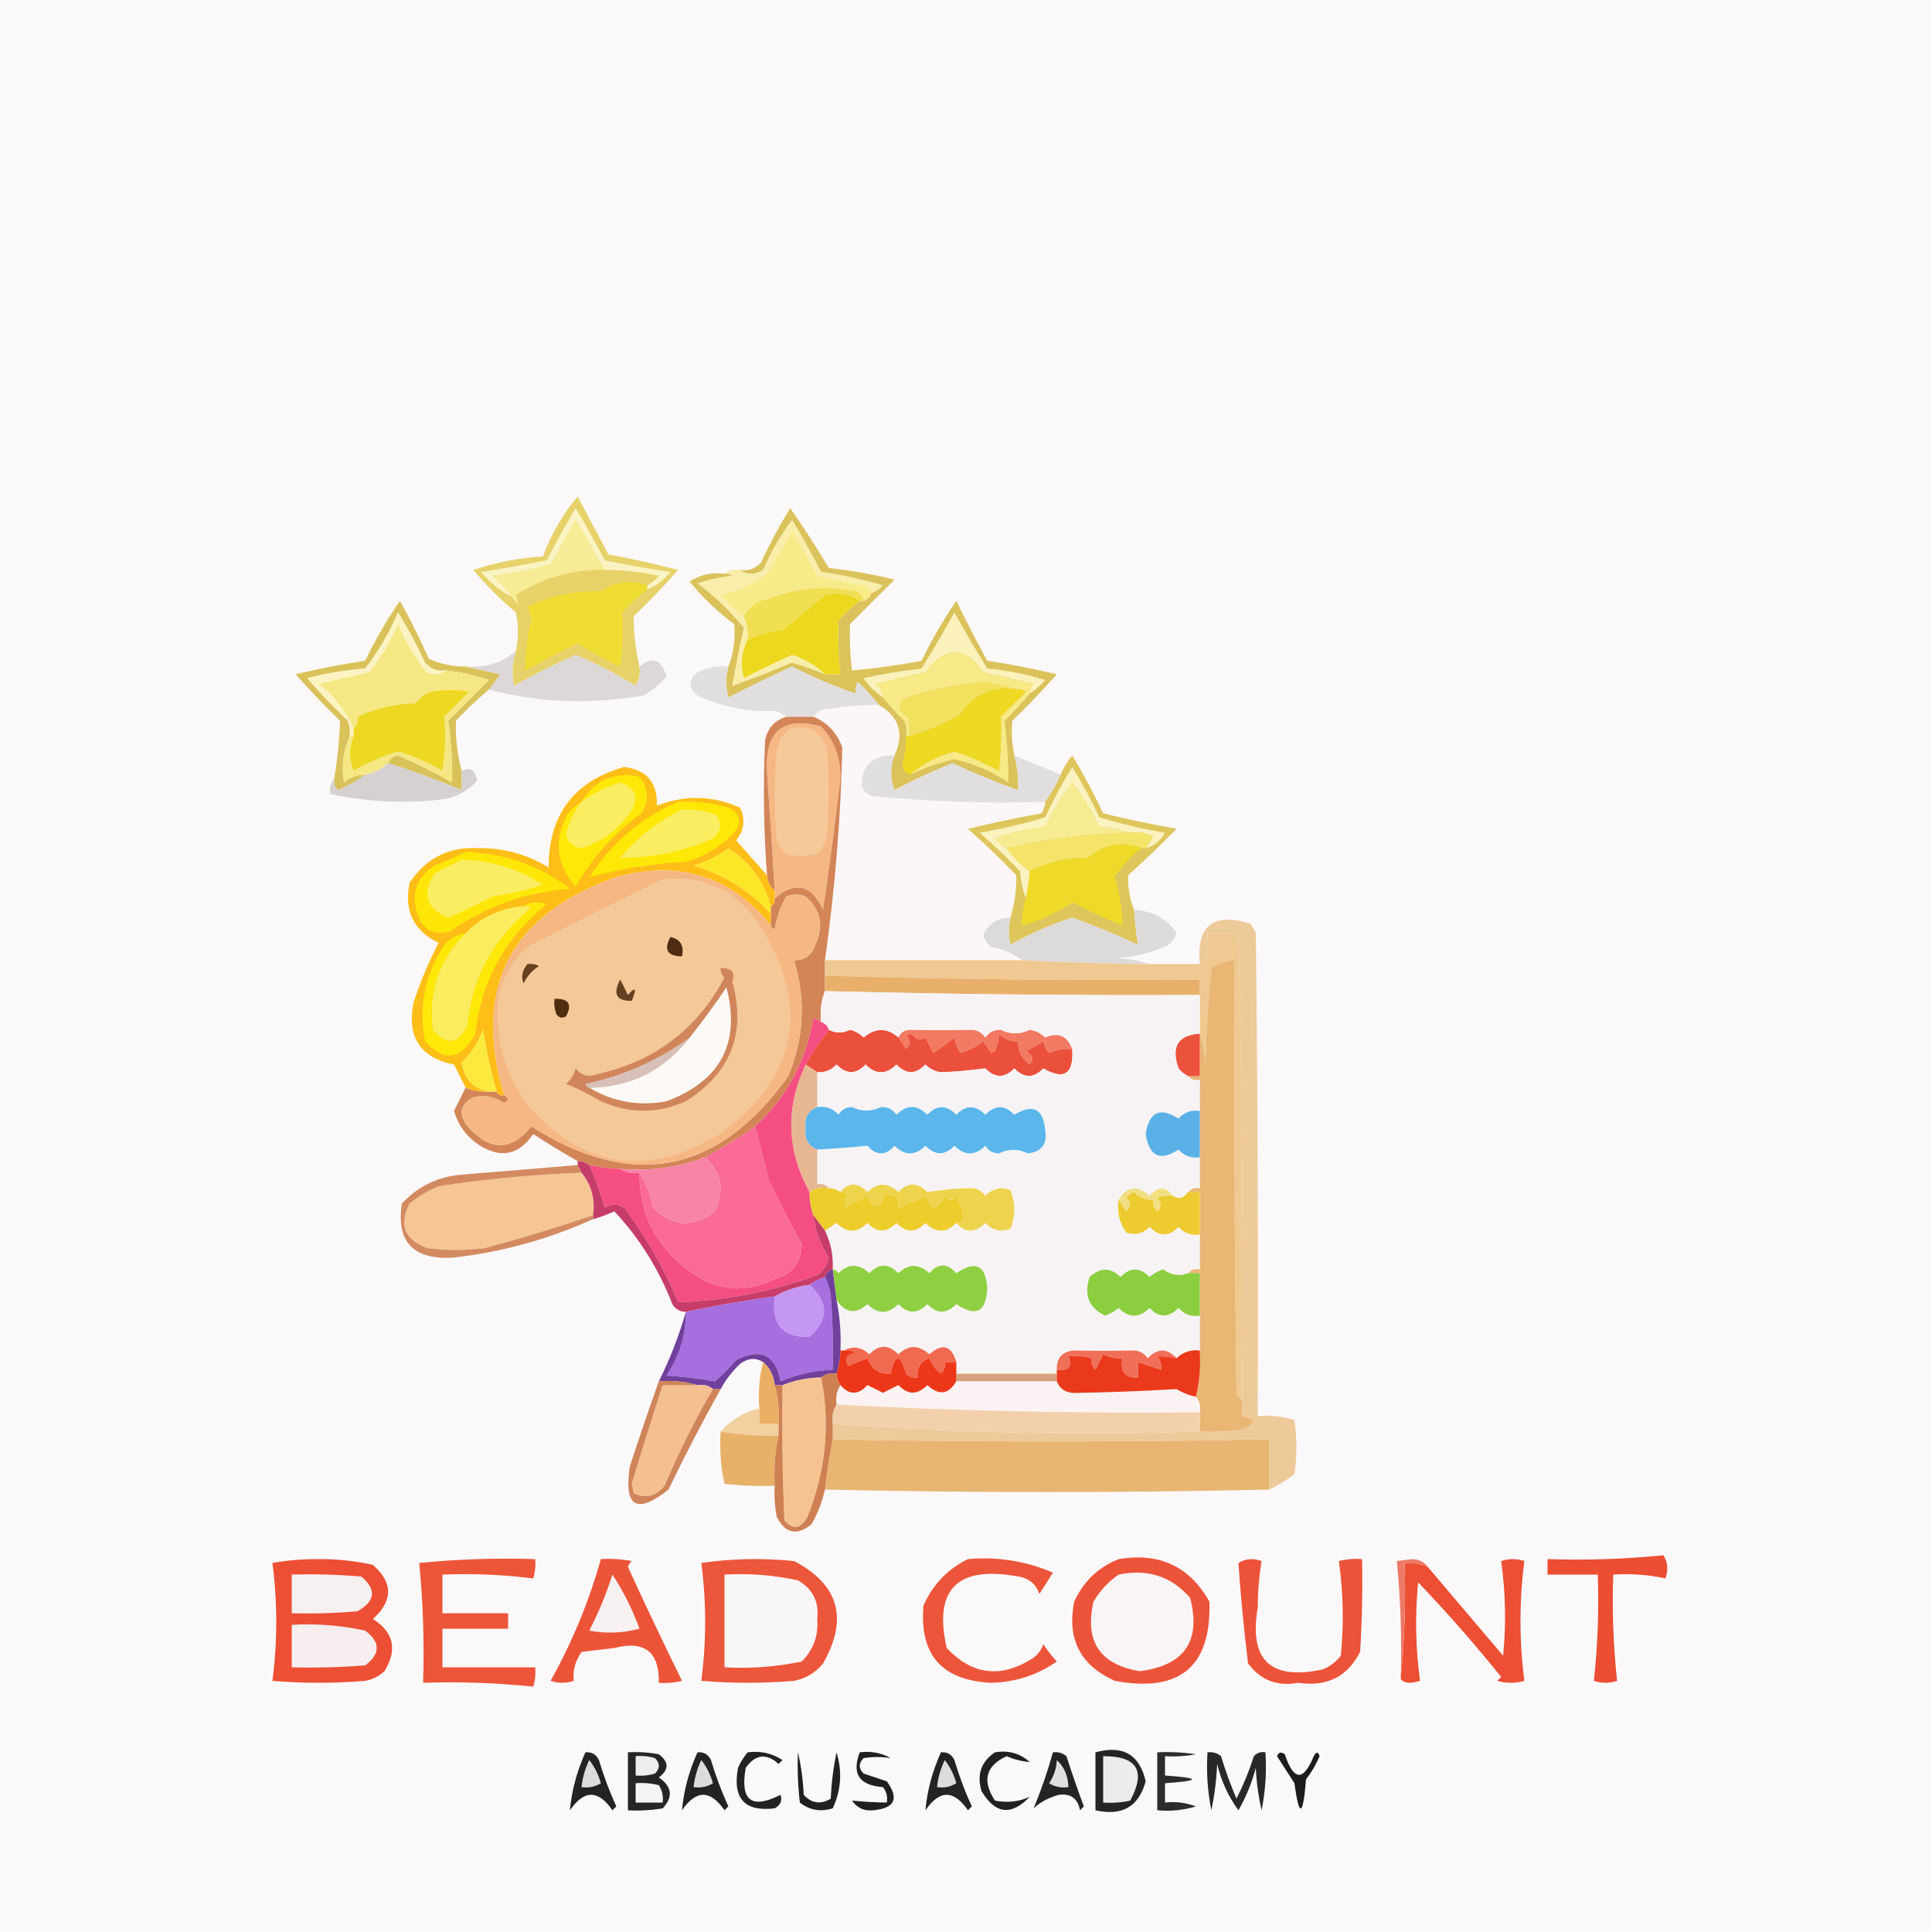 <?xml version="1.0" encoding="UTF-8"?>
<!DOCTYPE svg PUBLIC "-//W3C//DTD SVG 1.1//EN" "http://www.w3.org/Graphics/SVG/1.1/DTD/svg11.dtd">
<svg xmlns="http://www.w3.org/2000/svg" version="1.1" width="500px" height="500px" style="shape-rendering:geometricPrecision; text-rendering:geometricPrecision; image-rendering:optimizeQuality; fill-rule:evenodd; clip-rule:evenodd" xmlns:xlink="http://www.w3.org/1999/xlink">
<g><path style="opacity:1" fill="#fbf8fa" d="M -0.5,-0.5 C 166.167,-0.5 332.833,-0.5 499.5,-0.5C 499.5,166.167 499.5,332.833 499.5,499.5C 332.833,499.5 166.167,499.5 -0.5,499.5C -0.5,332.833 -0.5,166.167 -0.5,-0.5 Z"/></g>
<g><path style="opacity:1" fill="#f8eea9" d="M 225.5,153.5 C 225.38,152.414 224.713,151.747 223.5,151.5C 219.446,150.897 215.446,150.064 211.5,149C 209.46,145.086 207.293,141.252 205,137.5C 202.833,141.167 200.667,144.833 198.5,148.5C 194.879,151.144 190.879,152.977 186.5,154C 188.37,156.04 190.37,157.873 192.5,159.5C 193.341,161.379 193.675,163.379 193.5,165.5C 191.875,168.65 191.542,171.983 192.5,175.5C 196.606,173.364 200.772,171.364 205,169.5C 208.293,170.556 211.126,172.223 213.5,174.5C 210.729,173.367 207.896,172.367 205,171.5C 199.869,173.651 194.703,175.651 189.5,177.5C 190.372,172.474 191.372,167.474 192.5,162.5C 188.981,158.148 184.981,154.314 180.5,151C 183.424,150.012 186.424,149.346 189.5,149C 188.906,148.536 188.239,148.369 187.5,148.5C 188.568,147.566 189.901,147.232 191.5,147.5C 193.364,148.793 195.364,148.793 197.5,147.5C 199.495,142.84 201.995,138.506 205,134.5C 207.627,138.919 210.127,143.419 212.5,148C 217.948,148.753 223.281,149.919 228.5,151.5C 227.643,152.425 226.643,153.092 225.5,153.5 Z"/></g>
<g><path style="opacity:1" fill="#dbc25b" d="M 262.5,195.5 C 263.299,198.43 263.632,201.43 263.5,204.5C 257.746,202.459 252.08,200.126 246.5,197.5C 241.385,199.557 236.385,201.891 231.5,204.5C 230.357,201.502 230.357,198.502 231.5,195.5C 234.012,189.863 232.679,185.529 227.5,182.5C 225.873,180.37 224.04,178.37 222,176.5C 221.517,177.448 221.351,178.448 221.5,179.5C 215.859,177.599 210.359,175.265 205,172.5C 199.439,175.031 193.939,177.697 188.5,180.5C 187.795,177.911 187.795,175.244 188.5,172.5C 189.85,169.048 190.35,165.381 190,161.5C 185.686,158.353 181.852,154.686 178.5,150.5C 181.193,148.73 184.193,148.063 187.5,148.5C 188.239,148.369 188.906,148.536 189.5,149C 186.424,149.346 183.424,150.012 180.5,151C 184.981,154.314 188.981,158.148 192.5,162.5C 191.372,167.474 190.372,172.474 189.5,177.5C 194.703,175.651 199.869,173.651 205,171.5C 207.896,172.367 210.729,173.367 213.5,174.5C 214.833,174.5 216.167,174.5 217.5,174.5C 216.997,169.828 216.831,165.161 217,160.5C 218.704,158.627 220.537,156.96 222.5,155.5C 222.833,155.5 223.167,155.5 223.5,155.5C 224.5,155.167 225.167,154.5 225.5,153.5C 226.643,153.092 227.643,152.425 228.5,151.5C 223.281,149.919 217.948,148.753 212.5,148C 210.127,143.419 207.627,138.919 205,134.5C 201.995,138.506 199.495,142.84 197.5,147.5C 195.364,148.793 193.364,148.793 191.5,147.5C 193.722,147.822 195.556,147.155 197,145.5C 199.246,140.674 201.746,136.008 204.5,131.5C 207.997,136.51 211.33,141.676 214.5,147C 220.243,147.63 225.91,148.63 231.5,150C 227.721,153.779 223.887,157.613 220,161.5C 219.83,165.493 219.996,169.493 220.5,173.5C 226.539,172.995 232.539,172.162 238.5,171C 241.136,165.552 244.136,160.386 247.5,155.5C 250.035,160.736 252.701,165.903 255.5,171C 261.562,171.913 267.562,173.08 273.5,174.5C 269.849,178.652 266.016,182.652 262,186.5C 261.699,189.507 261.865,192.507 262.5,195.5 Z"/></g>
<g><path style="opacity:1" fill="#edd81f" d="M 222.5,155.5 C 220.537,156.96 218.704,158.627 217,160.5C 216.831,165.161 216.997,169.828 217.5,174.5C 216.167,174.5 214.833,174.5 213.5,174.5C 211.126,172.223 208.293,170.556 205,169.5C 200.772,171.364 196.606,173.364 192.5,175.5C 191.542,171.983 191.875,168.65 193.5,165.5C 196.343,164.229 199.343,163.396 202.5,163C 206.167,160 209.833,157 213.5,154C 216.863,153.073 219.863,153.573 222.5,155.5 Z"/></g>
<g><path style="opacity:1" fill="#f0df53" d="M 223.5,155.5 C 223.167,155.5 222.833,155.5 222.5,155.5C 219.863,153.573 216.863,153.073 213.5,154C 209.833,157 206.167,160 202.5,163C 199.343,163.396 196.343,164.229 193.5,165.5C 193.675,163.379 193.341,161.379 192.5,159.5C 193.714,157.075 195.714,155.575 198.5,155C 206.056,152.047 213.722,151.381 221.5,153C 222.756,153.417 223.423,154.25 223.5,155.5 Z"/></g>
<g><path style="opacity:1" fill="#f7ea88" d="M 225.5,153.5 C 225.167,154.5 224.5,155.167 223.5,155.5C 223.423,154.25 222.756,153.417 221.5,153C 213.722,151.381 206.056,152.047 198.5,155C 195.714,155.575 193.714,157.075 192.5,159.5C 190.37,157.873 188.37,156.04 186.5,154C 190.879,152.977 194.879,151.144 198.5,148.5C 200.667,144.833 202.833,141.167 205,137.5C 207.293,141.252 209.46,145.086 211.5,149C 215.446,150.064 219.446,150.897 223.5,151.5C 224.713,151.747 225.38,152.414 225.5,153.5 Z"/></g>
<g><path style="opacity:1" fill="#e7d26a" d="M 165.5,172.5 C 165.785,174.288 165.452,175.955 164.5,177.5C 159.553,174.443 154.386,171.776 149,169.5C 143.527,171.903 138.194,174.57 133,177.5C 132.366,174.445 132.532,171.445 133.5,168.5C 134.192,165.103 134.192,161.77 133.5,158.5C 129.5,155.167 125.833,151.5 122.5,147.5C 128.3,145.55 134.3,144.383 140.5,144C 142.618,138.257 145.618,133.09 149.5,128.5C 152.133,133.48 154.8,138.48 157.5,143.5C 163.591,144.617 169.591,145.95 175.5,147.5C 171.849,151.652 168.016,155.652 164,159.5C 164.002,163.86 164.502,168.193 165.5,172.5 Z"/></g>
<g><path style="opacity:1" fill="#f0dc32" d="M 167.5,151.5 C 167.5,151.833 167.5,152.167 167.5,152.5C 165.203,154.294 163.037,156.294 161,158.5C 161.338,163.194 161.172,167.861 160.5,172.5C 156.673,170.754 153.007,168.754 149.5,166.5C 144.921,168.706 140.421,171.039 136,173.5C 135.902,169.139 136.402,164.805 137.5,160.5C 137.43,159.228 137.097,158.062 136.5,157C 142.471,154.191 148.804,152.858 155.5,153C 159.368,150.516 163.368,150.016 167.5,151.5 Z"/></g>
<g><path style="opacity:1" fill="#f7eb95" d="M 156.5,147.5 C 148.136,147.345 140.469,149.512 133.5,154C 134.595,156.975 134.262,157.142 132.5,154.5C 131.04,152.537 129.373,150.704 127.5,149C 132.601,148.368 137.601,147.368 142.5,146C 144.664,142.185 146.831,138.351 149,134.5C 151.512,138.861 154.012,143.194 156.5,147.5 Z"/></g>
<g><path style="opacity:1" fill="#faf3c4" d="M 167.5,152.5 C 167.5,152.167 167.5,151.833 167.5,151.5C 168.627,150.878 169.627,150.045 170.5,149C 165.882,148.006 161.215,147.506 156.5,147.5C 154.012,143.194 151.512,138.861 149,134.5C 146.831,138.351 144.664,142.185 142.5,146C 137.601,147.368 132.601,148.368 127.5,149C 129.373,150.704 131.04,152.537 132.5,154.5C 129.437,152.949 126.771,150.782 124.5,148C 130.205,147.145 135.871,146.145 141.5,145C 143.873,140.419 146.373,135.919 149,131.5C 151.627,135.919 154.127,140.419 156.5,145C 162.13,146.185 167.797,147.185 173.5,148C 171.886,150.127 169.886,151.627 167.5,152.5 Z"/></g>
<g><path style="opacity:1" fill="#faf1bb" d="M 266.5,179.5 C 266.414,178.504 266.748,177.671 267.5,177C 263.167,176 258.833,175 254.5,174C 249.766,167.065 244.766,167.065 239.5,174C 235.167,175 230.833,176 226.5,177C 227.823,177.816 228.489,178.983 228.5,180.5C 226.521,179.188 224.855,177.521 223.5,175.5C 228.455,174.422 233.455,173.589 238.5,173C 241.459,168.249 244.293,163.416 247,158.5C 249.707,163.416 252.541,168.249 255.5,173C 260.631,173.465 265.631,174.465 270.5,176C 269.295,177.376 267.962,178.542 266.5,179.5 Z"/></g>
<g><path style="opacity:1" fill="#f6e986" d="M 266.5,179.5 C 264.539,181.963 262.372,184.297 260,186.5C 260.653,191.794 260.987,197.128 261,202.5C 256.667,199.665 252,197.665 247,196.5C 243.015,197.41 239.182,198.743 235.5,200.5C 238.78,197.609 242.613,195.609 247,194.5C 250.996,195.747 254.83,197.414 258.5,199.5C 259.011,194.874 259.178,190.207 259,185.5C 261.167,183.333 263.333,181.167 265.5,179C 264.906,178.536 264.239,178.369 263.5,178.5C 260.829,177.702 257.996,177.035 255,176.5C 247.643,177.131 240.476,178.631 233.5,181C 232.332,182.871 232.832,184.371 235,185.5C 235.494,187.134 235.66,188.801 235.5,190.5C 235.167,190.5 234.833,190.5 234.5,190.5C 234.657,189.127 234.49,187.793 234,186.5C 231.96,184.63 230.127,182.63 228.5,180.5C 228.489,178.983 227.823,177.816 226.5,177C 230.833,176 235.167,175 239.5,174C 244.766,167.065 249.766,167.065 254.5,174C 258.833,175 263.167,176 267.5,177C 266.748,177.671 266.414,178.504 266.5,179.5 Z"/></g>
<g><path style="opacity:1" fill="#dac25a" d="M 120.5,172.5 C 123.358,173.166 126.358,173.833 129.5,174.5C 128.476,175.852 127.476,177.185 126.5,178.5C 123.536,180.962 120.703,183.629 118,186.5C 117.842,190.891 118.342,195.224 119.5,199.5C 119.5,201.167 119.5,202.833 119.5,204.5C 113.26,201.879 106.927,199.545 100.5,197.5C 100.866,196.305 101.699,195.639 103,195.5C 107.806,197.57 112.473,199.903 117,202.5C 117.097,197.105 116.764,191.772 116,186.5C 119.5,183 123,179.5 126.5,176C 122.938,174.739 119.271,173.906 115.5,173.5C 113.278,173.822 111.444,173.155 110,171.5C 107.921,167.007 105.588,162.674 103,158.5C 100.797,163.744 97.964,168.578 94.5,173C 89.426,173.426 84.426,174.259 79.5,175.5C 82.818,179.318 86.318,182.985 90,186.5C 90.49,187.793 90.657,189.127 90.5,190.5C 88.848,194.244 88.348,198.244 89,202.5C 90.584,201.139 92.418,200.472 94.5,200.5C 92.392,202.059 90.059,203.392 87.5,204.5C 86.614,203.675 86.281,202.675 86.5,201.5C 87.335,196.496 87.835,191.496 88,186.5C 83.984,182.652 80.151,178.652 76.5,174.5C 82.438,173.08 88.438,171.913 94.5,171C 97.136,165.552 100.136,160.386 103.5,155.5C 106.227,160.392 108.727,165.392 111,170.5C 113.997,171.866 117.164,172.533 120.5,172.5 Z"/></g>
<g><path style="opacity:1" fill="#fbf3c2" d="M 115.5,173.5 C 114.054,174.613 112.387,174.78 110.5,174C 107.371,170.248 104.871,166.081 103,161.5C 101.129,166.081 98.629,170.248 95.5,174C 91.167,175 86.833,176 82.5,177C 86.541,180.185 89.541,184.019 91.5,188.5C 91.5,189.167 91.5,189.833 91.5,190.5C 91.167,190.5 90.833,190.5 90.5,190.5C 90.657,189.127 90.49,187.793 90,186.5C 86.318,182.985 82.818,179.318 79.5,175.5C 84.426,174.259 89.426,173.426 94.5,173C 97.964,168.578 100.797,163.744 103,158.5C 105.588,162.674 107.921,167.007 110,171.5C 111.444,173.155 113.278,173.822 115.5,173.5 Z"/></g>
<g><path style="opacity:1" fill="#dcd8d7" d="M 133.5,168.5 C 132.532,171.445 132.366,174.445 133,177.5C 138.194,174.57 143.527,171.903 149,169.5C 154.386,171.776 159.553,174.443 164.5,177.5C 165.452,175.955 165.785,174.288 165.5,172.5C 168.776,169.781 171.109,170.615 172.5,175C 170.812,177.019 168.812,178.686 166.5,180C 152.948,182.368 139.615,181.868 126.5,178.5C 127.476,177.185 128.476,175.852 129.5,174.5C 126.358,173.833 123.358,173.166 120.5,172.5C 125.509,172.911 129.843,171.578 133.5,168.5 Z"/></g>
<g><path style="opacity:1" fill="#e1dede" d="M 188.5,172.5 C 187.795,175.244 187.795,177.911 188.5,180.5C 193.939,177.697 199.439,175.031 205,172.5C 210.359,175.265 215.859,177.599 221.5,179.5C 221.351,178.448 221.517,177.448 222,176.5C 224.04,178.37 225.873,180.37 227.5,182.5C 223.141,182.466 218.808,182.799 214.5,183.5C 212.667,183.585 211.334,184.252 210.5,185.5C 208.167,185.5 205.833,185.5 203.5,185.5C 202.737,184.732 201.737,184.232 200.5,184C 193.466,184.284 186.799,182.951 180.5,180C 178.078,177.888 178.078,175.888 180.5,174C 183.014,172.748 185.68,172.248 188.5,172.5 Z"/></g>
<g><path style="opacity:1" fill="#f1e15e" d="M 263.5,178.5 C 257.074,177.38 252.074,179.547 248.5,185C 244.342,187.328 240.008,189.161 235.5,190.5C 235.66,188.801 235.494,187.134 235,185.5C 232.832,184.371 232.332,182.871 233.5,181C 240.476,178.631 247.643,177.131 255,176.5C 257.996,177.035 260.829,177.702 263.5,178.5 Z"/></g>
<g><path style="opacity:1" fill="#efd923" d="M 263.5,178.5 C 264.239,178.369 264.906,178.536 265.5,179C 263.333,181.167 261.167,183.333 259,185.5C 259.178,190.207 259.011,194.874 258.5,199.5C 254.83,197.414 250.996,195.747 247,194.5C 242.613,195.609 238.78,197.609 235.5,200.5C 234.351,200.209 233.684,199.376 233.5,198C 234.159,195.538 234.493,193.038 234.5,190.5C 234.833,190.5 235.167,190.5 235.5,190.5C 240.008,189.161 244.342,187.328 248.5,185C 252.074,179.547 257.074,177.38 263.5,178.5 Z"/></g>
<g><path style="opacity:1" fill="#f5b885" d="M 200.5,232.5 C 200.5,231.833 200.5,231.167 200.5,230.5C 199.889,220.335 199.222,210.168 198.5,200C 197.851,189.296 202.517,185.296 212.5,188C 215.962,191.758 217.629,196.258 217.5,201.5C 216.164,212.856 214.664,224.189 213,235.5C 210.035,228.943 205.868,227.943 200.5,232.5 Z"/></g>
<g><path style="opacity:1" fill="#eed823" d="M 91.5,190.5 C 91.5,189.833 91.5,189.167 91.5,188.5C 92.404,187.791 92.737,186.791 92.5,185.5C 97.175,183.283 102.175,182.116 107.5,182C 108.551,180.615 109.884,179.615 111.5,179C 114.833,178.333 118.167,178.333 121.5,179C 119.333,181.167 117.167,183.333 115,185.5C 115.464,190.182 115.297,194.849 114.5,199.5C 110.83,197.414 106.996,195.747 103,194.5C 99.004,195.747 95.171,197.414 91.5,199.5C 90.259,196.463 90.259,193.463 91.5,190.5 Z"/></g>
<g><path style="opacity:1" fill="#f5e783" d="M 115.5,173.5 C 119.271,173.906 122.938,174.739 126.5,176C 123,179.5 119.5,183 116,186.5C 116.764,191.772 117.097,197.105 117,202.5C 112.473,199.903 107.806,197.57 103,195.5C 101.699,195.639 100.866,196.305 100.5,197.5C 98.819,199.008 96.819,200.008 94.5,200.5C 92.418,200.472 90.584,201.139 89,202.5C 88.348,198.244 88.848,194.244 90.5,190.5C 90.833,190.5 91.167,190.5 91.5,190.5C 90.259,193.463 90.259,196.463 91.5,199.5C 95.171,197.414 99.004,195.747 103,194.5C 106.996,195.747 110.83,197.414 114.5,199.5C 115.297,194.849 115.464,190.182 115,185.5C 117.167,183.333 119.333,181.167 121.5,179C 118.167,178.333 114.833,178.333 111.5,179C 109.884,179.615 108.551,180.615 107.5,182C 102.175,182.116 97.175,183.283 92.5,185.5C 92.737,186.791 92.404,187.791 91.5,188.5C 89.541,184.019 86.541,180.185 82.5,177C 86.833,176 91.167,175 95.5,174C 98.629,170.248 101.129,166.081 103,161.5C 104.871,166.081 107.371,170.248 110.5,174C 112.387,174.78 114.054,174.613 115.5,173.5 Z"/></g>
<g><path style="opacity:1" fill="#fbf7f8" d="M 227.5,182.5 C 232.679,185.529 234.012,189.863 231.5,195.5C 225.786,195.385 222.953,198.051 223,203.5C 223.5,204.667 224.333,205.5 225.5,206C 240.65,207.484 255.65,207.984 270.5,207.5C 270.461,208.583 270.127,209.583 269.5,210.5C 263.118,211.649 256.785,212.982 250.5,214.5C 254.792,218.29 258.958,222.29 263,226.5C 263.092,230.218 262.592,233.885 261.5,237.5C 258.11,237.519 255.777,239.019 254.5,242C 254.759,243.261 255.426,244.261 256.5,245C 259.53,245.578 262.197,246.745 264.5,248.5C 247.5,248.5 230.5,248.5 213.5,248.5C 216.075,230.237 217.575,211.904 218,193.5C 216.653,189.656 214.153,186.989 210.5,185.5C 211.334,184.252 212.667,183.585 214.5,183.5C 218.808,182.799 223.141,182.466 227.5,182.5 Z"/></g>
<g><path style="opacity:1" fill="#e1dedf" d="M 231.5,195.5 C 230.357,198.502 230.357,201.502 231.5,204.5C 236.385,201.891 241.385,199.557 246.5,197.5C 252.08,200.126 257.746,202.459 263.5,204.5C 263.632,201.43 263.299,198.43 262.5,195.5C 266.517,197.198 270.517,198.865 274.5,200.5C 273.404,203.032 272.071,205.365 270.5,207.5C 255.65,207.984 240.65,207.484 225.5,206C 224.333,205.5 223.5,204.667 223,203.5C 222.953,198.051 225.786,195.385 231.5,195.5 Z"/></g>
<g><path style="opacity:1" fill="#d5d1d0" d="M 100.5,197.5 C 106.927,199.545 113.26,201.879 119.5,204.5C 119.5,202.833 119.5,201.167 119.5,199.5C 121.642,198.402 122.975,199.236 123.5,202C 120.845,204.99 117.512,206.656 113.5,207C 104.03,207.979 94.696,207.479 85.5,205.5C 85.232,203.901 85.566,202.568 86.5,201.5C 86.281,202.675 86.614,203.675 87.5,204.5C 90.059,203.392 92.392,202.059 94.5,200.5C 96.819,200.008 98.819,199.008 100.5,197.5 Z"/></g>
<g><path style="opacity:1" fill="#dec65c" d="M 293.5,235.5 C 293.704,238.518 294.037,241.518 294.5,244.5C 288.989,241.915 283.322,239.582 277.5,237.5C 271.953,239.272 266.62,241.605 261.5,244.5C 260.943,242.282 260.943,239.949 261.5,237.5C 262.592,233.885 263.092,230.218 263,226.5C 258.958,222.29 254.792,218.29 250.5,214.5C 256.785,212.982 263.118,211.649 269.5,210.5C 270.127,209.583 270.461,208.583 270.5,207.5C 272.071,205.365 273.404,203.032 274.5,200.5C 275.237,198.695 276.237,197.029 277.5,195.5C 280.421,200.341 283.088,205.341 285.5,210.5C 291.785,212.018 298.118,213.351 304.5,214.5C 300.471,218.606 296.305,222.606 292,226.5C 291.863,229.68 292.363,232.68 293.5,235.5 Z"/></g>
<g><path style="opacity:1" fill="#faf2bf" d="M 296.5,219.5 C 297.141,218.518 297.807,217.518 298.5,216.5C 296.604,215.534 294.604,215.201 292.5,215.5C 290.031,214.683 287.365,214.183 284.5,214C 282.529,209.881 280.196,206.047 277.5,202.5C 274.804,206.047 272.471,209.881 270.5,214C 265.972,214.472 261.639,215.472 257.5,217C 258.373,218.045 259.373,218.878 260.5,219.5C 262.167,221.833 264.167,223.833 266.5,225.5C 266.326,227.861 265.993,230.194 265.5,232.5C 264.686,230.369 264.186,228.036 264,225.5C 260.625,221.956 257.125,218.623 253.5,215.5C 259.293,214.533 264.96,213.2 270.5,211.5C 272.579,207.007 274.912,202.674 277.5,198.5C 280.088,202.674 282.421,207.007 284.5,211.5C 290.04,213.2 295.707,214.533 301.5,215.5C 300.395,217.611 298.729,218.945 296.5,219.5 Z"/></g>
<g><path style="opacity:1" fill="#f7eb91" d="M 292.5,215.5 C 281.684,215.748 271.018,217.081 260.5,219.5C 259.373,218.878 258.373,218.045 257.5,217C 261.639,215.472 265.972,214.472 270.5,214C 272.471,209.881 274.804,206.047 277.5,202.5C 280.196,206.047 282.529,209.881 284.5,214C 287.365,214.183 290.031,214.683 292.5,215.5 Z"/></g>
<g><path style="opacity:1" fill="#f4e56a" d="M 292.5,215.5 C 294.604,215.201 296.604,215.534 298.5,216.5C 297.807,217.518 297.141,218.518 296.5,219.5C 296.167,219.5 295.833,219.5 295.5,219.5C 290.418,217.646 285.752,218.479 281.5,222C 276.095,221.975 271.095,223.142 266.5,225.5C 264.167,223.833 262.167,221.833 260.5,219.5C 271.018,217.081 281.684,215.748 292.5,215.5 Z"/></g>
<g><path style="opacity:1" fill="#fce727" d="M 199.5,234.5 C 199.5,235.167 199.5,235.833 199.5,236.5C 194.007,230.517 187.34,226.35 179.5,224C 182.779,223.027 185.779,221.527 188.5,219.5C 194.081,223.083 197.747,228.083 199.5,234.5 Z"/></g>
<g><path style="opacity:1" fill="#efda29" d="M 295.5,219.5 C 292.744,221.558 290.41,224.058 288.5,227C 289.749,231.078 290.416,235.245 290.5,239.5C 286.11,237.808 281.777,235.808 277.5,233.5C 273.524,236.322 269.191,238.322 264.5,239.5C 264.448,237.097 264.781,234.764 265.5,232.5C 265.993,230.194 266.326,227.861 266.5,225.5C 271.095,223.142 276.095,221.975 281.5,222C 285.752,218.479 290.418,217.646 295.5,219.5 Z"/></g>
<g><path style="opacity:1" fill="#febe17" d="M 198.5,226.5 C 198.66,228.153 199.326,229.486 200.5,230.5C 200.5,231.167 200.5,231.833 200.5,232.5C 200.672,233.492 200.338,234.158 199.5,234.5C 197.747,228.083 194.081,223.083 188.5,219.5C 185.779,221.527 182.779,223.027 179.5,224C 187.34,226.35 194.007,230.517 199.5,236.5C 199.5,237.5 199.5,238.5 199.5,239.5C 189.067,226.715 175.734,222.548 159.5,227C 131.837,236.829 122.17,255.662 130.5,283.5C 129.508,283.672 128.842,283.338 128.5,282.5C 127.022,277.252 125.855,271.919 125,266.5C 123.791,269.755 121.958,272.589 119.5,275C 120.183,279.295 122.516,281.795 126.5,282.5C 124.379,282.675 122.379,282.341 120.5,281.5C 119.513,279.527 118.513,277.527 117.5,275.5C 108.792,273.78 105.292,268.447 107,259.5C 108.756,254.156 110.922,248.989 113.5,244C 107.004,240.877 104.504,235.71 106,228.5C 110.206,222.063 116.206,219.063 124,219.5C 130.495,219.456 136.495,221.123 142,224.5C 141.963,210.9 148.463,202.233 161.5,198.5C 167.339,199.178 170.172,202.511 170,208.5C 177.235,205.695 184.402,205.862 191.5,209C 192.966,212.039 192.633,214.872 190.5,217.5C 193.218,220.545 195.884,223.545 198.5,226.5 Z"/></g>
<g><path style="opacity:1" fill="#fee708" d="M 120.5,220.5 C 130.544,220.792 139.544,223.959 147.5,230C 136.122,230.903 125.789,234.569 116.5,241C 112.316,242.165 109.483,240.665 108,236.5C 106.348,231.154 107.848,226.987 112.5,224C 115.309,222.907 117.976,221.74 120.5,220.5 Z"/></g>
<g><path style="opacity:1" fill="#f9ed63" d="M 119.5,222.5 C 127.141,222.659 134.141,224.826 140.5,229C 136.328,230.364 131.995,231.364 127.5,232C 123.727,233.97 119.894,235.803 116,237.5C 110.319,235.12 109.153,231.286 112.5,226C 114.925,224.787 117.259,223.621 119.5,222.5 Z"/></g>
<g><path style="opacity:1" fill="#fee808" d="M 150.5,207.5 C 153.999,201.828 158.999,199.661 165.5,201C 167.908,204.043 168.074,207.209 166,210.5C 158.908,215.59 153.241,221.924 149,229.5C 143.872,223.676 143.205,217.343 147,210.5C 148.039,209.29 149.206,208.29 150.5,207.5 Z"/></g>
<g><path style="opacity:1" fill="#fee805" d="M 175.5,207.5 C 179.915,207.305 184.249,207.805 188.5,209C 191.6,210.668 192.1,212.835 190,215.5C 186.547,219.145 182.38,221.645 177.5,223C 168.912,223.51 160.579,224.844 152.5,227C 158.259,218.139 165.925,211.639 175.5,207.5 Z"/></g>
<g><path style="opacity:1" fill="#f9ed62" d="M 176.5,209.5 C 179.607,209.351 182.607,209.851 185.5,211C 186.935,213.267 186.602,215.267 184.5,217C 176.831,220.388 168.831,222.055 160.5,222C 165.033,216.595 170.366,212.429 176.5,209.5 Z"/></g>
<g><path style="opacity:1" fill="#f9ed62" d="M 150.5,207.5 C 153.506,205.33 156.839,203.664 160.5,202.5C 164.707,203.976 165.54,206.642 163,210.5C 159.785,214.891 155.618,217.891 150.5,219.5C 148.391,219.225 147.058,218.058 146.5,216C 147.232,212.802 148.565,209.969 150.5,207.5 Z"/></g>
<g><path style="opacity:1" fill="#f9ed5f" d="M 135.5,234.5 C 136.239,234.369 136.906,234.536 137.5,235C 127.714,242.801 122.214,252.968 121,265.5C 118.523,270.368 115.523,270.701 112,266.5C 110.761,256.717 113.594,248.384 120.5,241.5C 124.552,237.309 129.552,234.976 135.5,234.5 Z"/></g>
<g><path style="opacity:1" fill="#d38558" d="M 203.5,185.5 C 205.833,185.5 208.167,185.5 210.5,185.5C 214.153,186.989 216.653,189.656 218,193.5C 217.575,211.904 216.075,230.237 213.5,248.5C 213.5,249.833 213.5,251.167 213.5,252.5C 213.5,253.833 213.5,255.167 213.5,256.5C 212.527,258.948 212.194,261.615 212.5,264.5C 211.85,264.196 211.183,263.863 210.5,263.5C 208.618,274.602 203.618,283.935 195.5,291.5C 191.334,294.417 187.001,297.084 182.5,299.5C 175.454,302.174 168.121,303.174 160.5,302.5C 157.794,302.425 155.127,302.092 152.5,301.5C 151.609,300.89 150.609,300.557 149.5,300.5C 145.647,298.318 141.814,295.984 138,293.5C 134.135,299.117 129.302,299.951 123.5,296C 120.493,293.834 118.493,291.001 117.5,287.5C 118.519,285.489 119.519,283.489 120.5,281.5C 122.379,282.341 124.379,282.675 126.5,282.5C 127.167,282.5 127.833,282.5 128.5,282.5C 128.842,283.338 129.508,283.672 130.5,283.5C 131.773,284.077 131.773,284.743 130.5,285.5C 128.043,283.775 125.377,283.275 122.5,284C 119.098,285.786 118.598,288.286 121,291.5C 126.793,297.968 132.293,297.968 137.5,291.5C 163.724,308.155 185.891,303.822 204,278.5C 208.071,268.694 208.571,258.694 205.5,248.5C 208.292,248.548 210.125,247.215 211,244.5C 213.262,239.714 212.428,235.547 208.5,232C 206.833,231.333 205.167,231.333 203.5,232C 201.998,234.574 200.998,237.407 200.5,240.5C 199.893,240.376 199.56,240.043 199.5,239.5C 199.5,238.5 199.5,237.5 199.5,236.5C 199.5,235.833 199.5,235.167 199.5,234.5C 200.338,234.158 200.672,233.492 200.5,232.5C 205.868,227.943 210.035,228.943 213,235.5C 214.664,224.189 216.164,212.856 217.5,201.5C 217.629,196.258 215.962,191.758 212.5,188C 202.517,185.296 197.851,189.296 198.5,200C 199.222,210.168 199.889,220.335 200.5,230.5C 199.326,229.486 198.66,228.153 198.5,226.5C 197.639,214.843 197.473,203.176 198,191.5C 198.715,188.359 200.548,186.359 203.5,185.5 Z"/></g>
<g><path style="opacity:1" fill="#f5c999" d="M 204.5,188.5 C 209.133,187.458 212.299,189.125 214,193.5C 214.667,200.833 214.667,208.167 214,215.5C 213.837,217.676 213.004,219.509 211.5,221C 208.833,221.667 206.167,221.667 203.5,221C 202.299,220.097 201.465,218.931 201,217.5C 200.333,209.833 200.333,202.167 201,194.5C 201.424,191.975 202.59,189.975 204.5,188.5 Z"/></g>
<g><path style="opacity:1" fill="#fee808" d="M 135.5,234.5 C 137.288,233.378 139.288,233.211 141.5,234C 130.779,242.606 124.612,253.772 123,267.5C 119.411,274.324 115.077,274.991 110,269.5C 108.27,260.637 109.936,252.304 115,244.5C 116.488,242.84 118.321,241.84 120.5,241.5C 113.594,248.384 110.761,256.717 112,266.5C 115.523,270.701 118.523,270.368 121,265.5C 122.214,252.968 127.714,242.801 137.5,235C 136.906,234.536 136.239,234.369 135.5,234.5 Z"/></g>
<g><path style="opacity:1" fill="#dddada" d="M 293.5,235.5 C 298.308,235.731 301.974,237.731 304.5,241.5C 303.99,243.088 302.99,244.255 301.5,245C 297.653,246.616 293.653,247.616 289.5,248C 292.365,248.183 295.031,248.683 297.5,249.5C 286.491,249.4 275.491,249.066 264.5,248.5C 262.197,246.745 259.53,245.578 256.5,245C 255.426,244.261 254.759,243.261 254.5,242C 255.777,239.019 258.11,237.519 261.5,237.5C 260.943,239.949 260.943,242.282 261.5,244.5C 266.62,241.605 271.953,239.272 277.5,237.5C 283.322,239.582 288.989,241.915 294.5,244.5C 294.037,241.518 293.704,238.518 293.5,235.5 Z"/></g>
<g><path style="opacity:1" fill="#efc991" d="M 321.5,362.5 C 320.778,362.082 320.278,361.416 320,360.5C 319.5,323.168 319.333,285.835 319.5,248.5C 317.323,248.586 315.323,249.253 313.5,250.5C 312.668,258.813 312.168,267.147 312,275.5C 311.817,272.635 311.317,269.969 310.5,267.5C 310.5,264.167 310.5,260.833 310.5,257.5C 310.5,256.167 310.5,254.833 310.5,253.5C 278.151,253.781 245.818,253.448 213.5,252.5C 213.5,251.167 213.5,249.833 213.5,248.5C 230.5,248.5 247.5,248.5 264.5,248.5C 275.491,249.066 286.491,249.4 297.5,249.5C 301.833,249.5 306.167,249.5 310.5,249.5C 311.117,249.389 311.617,249.056 312,248.5C 312.497,246.19 312.663,243.857 312.5,241.5C 315.167,241.5 317.833,241.5 320.5,241.5C 321.459,281.818 321.792,322.152 321.5,362.5 Z"/></g>
<g><path style="opacity:1" fill="#e9b06c" d="M 213.5,252.5 C 245.818,253.448 278.151,253.781 310.5,253.5C 310.5,254.833 310.5,256.167 310.5,257.5C 278.159,257.66 245.826,257.327 213.5,256.5C 213.5,255.167 213.5,253.833 213.5,252.5 Z"/></g>
<g><path style="opacity:1" fill="#f5b884" d="M 199.5,239.5 C 199.56,240.043 199.893,240.376 200.5,240.5C 200.998,237.407 201.998,234.574 203.5,232C 205.167,231.333 206.833,231.333 208.5,232C 212.428,235.547 213.262,239.714 211,244.5C 210.125,247.215 208.292,248.548 205.5,248.5C 208.571,258.694 208.071,268.694 204,278.5C 185.891,303.822 163.724,308.155 137.5,291.5C 132.293,297.968 126.793,297.968 121,291.5C 118.598,288.286 119.098,285.786 122.5,284C 125.377,283.275 128.043,283.775 130.5,285.5C 131.773,284.743 131.773,284.077 130.5,283.5C 122.17,255.662 131.837,236.829 159.5,227C 175.734,222.548 189.067,226.715 199.5,239.5 Z"/></g>
<g><path style="opacity:1" fill="#f4c898" d="M 171.5,227.5 C 181.811,226.406 189.978,230.073 196,238.5C 210.233,260.451 206.733,278.951 185.5,294C 167.299,304.727 151.132,302.227 137,286.5C 130.461,277.885 127.794,268.219 129,257.5C 130.355,252.62 132.855,248.453 136.5,245C 148.156,239.064 159.823,233.231 171.5,227.5 Z"/></g>
<g><path style="opacity:1" fill="#664020" d="M 136.5,249.5 C 137.552,249.351 138.552,249.517 139.5,250C 137.757,251.11 136.424,252.61 135.5,254.5C 134.799,252.808 135.133,251.142 136.5,249.5 Z"/></g>
<g><path style="opacity:1" fill="#502b0f" d="M 173.5,242.5 C 176.084,243.048 177.084,244.715 176.5,247.5C 172.716,247.475 171.716,245.808 173.5,242.5 Z"/></g>
<g><path style="opacity:1" fill="#664021" d="M 160.5,253.5 C 161.161,254.718 161.828,256.051 162.5,257.5C 164.508,255.238 164.841,255.738 163.5,259C 159.537,259.118 158.537,257.284 160.5,253.5 Z"/></g>
<g><path style="opacity:1" fill="#512d10" d="M 143.5,258.5 C 147.161,258.35 148.161,259.85 146.5,263C 145.551,263.617 144.718,263.451 144,262.5C 143.51,261.207 143.343,259.873 143.5,258.5 Z"/></g>
<g><path style="opacity:1" fill="#e9b674" d="M 321.5,362.5 C 321.5,363.833 321.5,365.167 321.5,366.5C 325.278,367.193 325.278,368.36 321.5,370C 317.848,370.499 314.182,370.665 310.5,370.5C 310.5,368.833 310.5,367.167 310.5,365.5C 310.768,363.901 310.434,362.568 309.5,361.5C 310.43,357.6 310.763,353.6 310.5,349.5C 310.5,346.5 310.5,343.5 310.5,340.5C 310.5,336.833 310.5,333.167 310.5,329.5C 309.5,329.5 308.5,329.5 307.5,329.5C 308.209,328.596 309.209,328.263 310.5,328.5C 310.5,325.5 310.5,322.5 310.5,319.5C 310.5,315.833 310.5,312.167 310.5,308.5C 309.5,308.5 308.5,308.5 307.5,308.5C 308.209,307.596 309.209,307.263 310.5,307.5C 310.5,304.833 310.5,302.167 310.5,299.5C 310.5,295.5 310.5,291.5 310.5,287.5C 310.5,284.833 310.5,282.167 310.5,279.5C 309.209,279.737 308.209,279.404 307.5,278.5C 308.5,278.5 309.5,278.5 310.5,278.5C 310.5,274.833 310.5,271.167 310.5,267.5C 311.317,269.969 311.817,272.635 312,275.5C 312.168,267.147 312.668,258.813 313.5,250.5C 315.323,249.253 317.323,248.586 319.5,248.5C 319.333,285.835 319.5,323.168 320,360.5C 320.278,361.416 320.778,362.082 321.5,362.5 Z"/></g>
<g><path style="opacity:1" fill="#f27962" d="M 277.5,271.5 C 275.409,271.318 273.409,271.652 271.5,272.5C 270.749,271.624 270.249,270.624 270,269.5C 268.581,270.46 267.081,271.293 265.5,272C 267.26,272.965 267.594,274.132 266.5,275.5C 264.423,274.012 263.423,272.012 263.5,269.5C 261.516,269.617 259.85,268.95 258.5,267.5C 258.55,268.848 258.217,270.348 257.5,272C 257.167,272.167 256.833,272.333 256.5,272.5C 255.833,271.5 255.167,270.5 254.5,269.5C 252.711,270.877 250.711,271.877 248.5,272.5C 247.719,271.271 247.219,269.938 247,268.5C 245.255,269.956 243.422,271.289 241.5,272.5C 240.833,271.167 240.167,269.833 239.5,268.5C 238.199,269.478 237.032,269.145 236,267.5C 235.5,267.667 235,267.833 234.5,268C 235.731,269.183 235.731,270.349 234.5,271.5C 233.824,270.398 233.158,269.398 232.5,268.5C 233.134,267.053 234.301,266.387 236,266.5C 241.031,266.621 246.031,266.621 251,266.5C 252.711,266.439 254.044,267.106 255,268.5C 255.956,267.106 257.289,266.439 259,266.5C 261.513,267.73 264.013,267.73 266.5,266.5C 268.055,266.722 269.389,267.389 270.5,268.5C 273.857,267.01 276.191,268.01 277.5,271.5 Z"/></g>
<g><path style="opacity:1" fill="#fbe93d" d="M 128.5,282.5 C 127.833,282.5 127.167,282.5 126.5,282.5C 122.516,281.795 120.183,279.295 119.5,275C 121.958,272.589 123.791,269.755 125,266.5C 125.855,271.919 127.022,277.252 128.5,282.5 Z"/></g>
<g><path style="opacity:1" fill="#eb503c" d="M 214.5,266.5 C 216.227,267.434 218.061,267.434 220,266.5C 221.365,266.844 222.532,267.511 223.5,268.5C 226.584,265.92 229.584,265.92 232.5,268.5C 233.158,269.398 233.824,270.398 234.5,271.5C 235.731,270.349 235.731,269.183 234.5,268C 235,267.833 235.5,267.667 236,267.5C 237.032,269.145 238.199,269.478 239.5,268.5C 240.167,269.833 240.833,271.167 241.5,272.5C 243.422,271.289 245.255,269.956 247,268.5C 247.219,269.938 247.719,271.271 248.5,272.5C 250.711,271.877 252.711,270.877 254.5,269.5C 255.167,270.5 255.833,271.5 256.5,272.5C 256.833,272.333 257.167,272.167 257.5,272C 258.217,270.348 258.55,268.848 258.5,267.5C 259.85,268.95 261.516,269.617 263.5,269.5C 263.423,272.012 264.423,274.012 266.5,275.5C 267.594,274.132 267.26,272.965 265.5,272C 267.081,271.293 268.581,270.46 270,269.5C 270.249,270.624 270.749,271.624 271.5,272.5C 273.409,271.652 275.409,271.318 277.5,271.5C 277.908,277.951 275.408,279.618 270,276.5C 267.541,279.1 265.041,279.1 262.5,276.5C 260.024,279.069 257.524,279.069 255,276.5C 251.151,277.021 247.317,277.354 243.5,277.5C 241.945,277.278 240.611,276.611 239.5,275.5C 236.979,278.093 234.479,278.093 232,275.5C 229.333,278.167 226.667,278.167 224,275.5C 221.541,278.1 219.041,278.1 216.5,275.5C 215.15,276.95 213.484,277.617 211.5,277.5C 210.5,276.833 209.5,276.167 208.5,275.5C 210.265,272.291 212.265,269.291 214.5,266.5 Z"/></g>
<g><path style="opacity:1" fill="#d0865a" d="M 186.5,250.5 C 189.39,250.527 190.39,251.693 189.5,254C 193.177,267.303 189.177,277.637 177.5,285C 170.182,288.263 162.849,288.263 155.5,285C 152.6,283.258 149.6,281.758 146.5,280.5C 147.727,279.41 148.56,278.076 149,276.5C 150.418,278.363 152.251,278.863 154.5,278C 169.397,274.728 180.397,266.394 187.5,253C 186.748,252.329 186.414,251.496 186.5,250.5 Z"/></g>
<g><path style="opacity:1" fill="#d8c0b9" d="M 178.5,268.5 C 171.903,277.029 163.236,281.362 152.5,281.5C 151.957,281.44 151.624,281.107 151.5,280.5C 161.429,278.365 170.429,274.365 178.5,268.5 Z"/></g>
<g><path style="opacity:1" fill="#fcf9f7" d="M 152.5,281.5 C 163.236,281.362 171.903,277.029 178.5,268.5C 181.835,264.325 185.002,259.992 188,255.5C 191.724,269.881 186.558,279.715 172.5,285C 165.34,286.352 158.673,285.186 152.5,281.5 Z"/></g>
<g><path style="opacity:1" fill="#ec523b" d="M 310.5,267.5 C 310.5,271.167 310.5,274.833 310.5,278.5C 309.5,278.5 308.5,278.5 307.5,278.5C 306.542,278.047 305.708,277.381 305,276.5C 303.011,270.867 304.844,267.867 310.5,267.5 Z"/></g>
<g><path style="opacity:1" fill="#f7f3f4" d="M 213.5,256.5 C 245.826,257.327 278.159,257.66 310.5,257.5C 310.5,260.833 310.5,264.167 310.5,267.5C 304.844,267.867 303.011,270.867 305,276.5C 305.708,277.381 306.542,278.047 307.5,278.5C 308.209,279.404 309.209,279.737 310.5,279.5C 310.5,282.167 310.5,284.833 310.5,287.5C 308.278,287.178 306.444,287.845 305,289.5C 300.226,286.413 297.392,287.746 296.5,293.5C 297.433,299.308 300.267,300.641 305,297.5C 306.444,299.155 308.278,299.822 310.5,299.5C 310.5,302.167 310.5,304.833 310.5,307.5C 309.209,307.263 308.209,307.596 307.5,308.5C 306.295,310.138 304.962,310.471 303.5,309.5C 301.678,306.962 299.678,306.962 297.5,309.5C 294.36,306.623 291.693,306.957 289.5,310.5C 289.02,313.685 289.686,316.519 291.5,319C 293.809,319.756 295.809,319.256 297.5,317.5C 300.041,320.1 302.541,320.1 305,317.5C 306.444,319.155 308.278,319.822 310.5,319.5C 310.5,322.5 310.5,325.5 310.5,328.5C 309.209,328.263 308.209,328.596 307.5,329.5C 305.308,330.369 303.141,330.035 301,328.5C 299.715,328.95 298.548,329.617 297.5,330.5C 294.959,327.9 292.459,327.9 290,330.5C 287.413,327.966 284.747,327.966 282,330.5C 280.448,335.125 281.781,338.458 286,340.5C 287.285,340.05 288.452,339.383 289.5,338.5C 292.167,341.167 294.833,341.167 297.5,338.5C 299.956,341.08 302.456,341.08 305,338.5C 306.444,340.155 308.278,340.822 310.5,340.5C 310.5,343.5 310.5,346.5 310.5,349.5C 308.142,349.253 306.142,349.919 304.5,351.5C 302.121,348.86 299.621,348.86 297,351.5C 296.044,350.106 294.711,349.439 293,349.5C 288.031,349.621 283.031,349.621 278,349.5C 274.918,349.748 273.418,351.415 273.5,354.5C 273.5,354.833 273.5,355.167 273.5,355.5C 264.833,355.5 256.167,355.5 247.5,355.5C 247.5,354.5 247.5,353.5 247.5,352.5C 246.235,348.19 243.902,347.523 240.5,350.5C 237.747,348.006 235.08,348.006 232.5,350.5C 229.959,347.9 227.459,347.9 225,350.5C 222.891,348.582 220.725,348.249 218.5,349.5C 218.167,349.5 217.833,349.5 217.5,349.5C 217.706,345.102 217.373,340.768 216.5,336.5C 218.848,339.846 221.514,340.179 224.5,337.5C 227.167,340.167 229.833,340.167 232.5,337.5C 234.956,340.08 237.456,340.08 240,337.5C 242.459,340.1 244.959,340.1 247.5,337.5C 252.515,340.911 255.182,339.578 255.5,333.5C 255.182,327.422 252.515,326.089 247.5,329.5C 245.167,326.833 242.833,326.833 240.5,329.5C 237.747,327.006 235.08,327.006 232.5,329.5C 229.959,326.9 227.459,326.9 225,329.5C 222.253,326.966 219.587,326.966 217,329.5C 216.617,328.944 216.117,328.611 215.5,328.5C 215.69,324.968 215.023,321.635 213.5,318.5C 214.482,317.859 215.482,317.193 216.5,316.5C 219.167,319.167 221.833,319.167 224.5,316.5C 226.956,319.08 229.456,319.08 232,316.5C 234.459,319.1 236.959,319.1 239.5,316.5C 242.201,319.152 244.868,319.152 247.5,316.5C 249.879,319.14 252.379,319.14 255,316.5C 256.808,318.396 258.975,318.896 261.5,318C 262.833,314.667 262.833,311.333 261.5,308C 258.975,307.104 256.808,307.604 255,309.5C 254.044,308.106 252.711,307.439 251,307.5C 247.37,307.591 243.703,307.924 240,308.5C 237.476,305.931 234.976,305.931 232.5,308.5C 229.747,306.006 227.08,306.006 224.5,308.5C 222.002,305.932 219.669,305.932 217.5,308.5C 216.609,307.89 215.609,307.557 214.5,307.5C 213.791,306.596 212.791,306.263 211.5,306.5C 211.5,303.5 211.5,300.5 211.5,297.5C 215.801,297.263 220.134,296.929 224.5,296.5C 226.833,299.167 229.167,299.167 231.5,296.5C 234.167,299.167 236.833,299.167 239.5,296.5C 242.041,299.1 244.541,299.1 247,296.5C 249.667,299.167 252.333,299.167 255,296.5C 255.804,297.804 256.971,298.471 258.5,298.5C 260.987,297.27 263.487,297.27 266,298.5C 269.553,298.107 271.053,296.107 270.5,292.5C 269.984,286.909 267.318,285.575 262.5,288.5C 260.044,285.92 257.544,285.92 255,288.5C 252.456,285.92 249.956,285.92 247.5,288.5C 244.959,285.9 242.459,285.9 240,288.5C 237.333,285.833 234.667,285.833 232,288.5C 231.044,287.106 229.711,286.439 228,286.5C 225.487,287.73 222.987,287.73 220.5,286.5C 218.971,286.529 217.804,287.196 217,288.5C 215.556,286.845 213.722,286.178 211.5,286.5C 211.5,283.5 211.5,280.5 211.5,277.5C 213.484,277.617 215.15,276.95 216.5,275.5C 219.041,278.1 221.541,278.1 224,275.5C 226.667,278.167 229.333,278.167 232,275.5C 234.479,278.093 236.979,278.093 239.5,275.5C 240.611,276.611 241.945,277.278 243.5,277.5C 247.317,277.354 251.151,277.021 255,276.5C 257.524,279.069 260.024,279.069 262.5,276.5C 265.041,279.1 267.541,279.1 270,276.5C 275.408,279.618 277.908,277.951 277.5,271.5C 276.191,268.01 273.857,267.01 270.5,268.5C 269.389,267.389 268.055,266.722 266.5,266.5C 264.013,267.73 261.513,267.73 259,266.5C 257.289,266.439 255.956,267.106 255,268.5C 254.044,267.106 252.711,266.439 251,266.5C 246.031,266.621 241.031,266.621 236,266.5C 234.301,266.387 233.134,267.053 232.5,268.5C 229.584,265.92 226.584,265.92 223.5,268.5C 222.532,267.511 221.365,266.844 220,266.5C 218.061,267.434 216.227,267.434 214.5,266.5C 214.167,265.5 213.5,264.833 212.5,264.5C 212.194,261.615 212.527,258.948 213.5,256.5 Z"/></g>
<g><path style="opacity:1" fill="#e7b791" d="M 208.5,275.5 C 209.5,276.167 210.5,276.833 211.5,277.5C 211.5,280.5 211.5,283.5 211.5,286.5C 209.124,287.512 208.124,289.345 208.5,292C 208.124,294.655 209.124,296.488 211.5,297.5C 211.5,300.5 211.5,303.5 211.5,306.5C 212.791,306.263 213.791,306.596 214.5,307.5C 212.585,307.216 210.919,307.549 209.5,308.5C 203.547,297.678 203.214,286.678 208.5,275.5 Z"/></g>
<g><path style="opacity:1" fill="#f96a97" d="M 195.5,291.5 C 196.584,296.055 197.751,300.722 199,305.5C 201.735,311.138 204.568,316.638 207.5,322C 207.417,326.749 205.084,329.749 200.5,331C 192.723,334.822 185.39,334.155 178.5,329C 169.753,322.672 165.42,314.172 165.5,303.5C 167.177,306.092 168.343,309.092 169,312.5C 173.912,317.487 179.246,317.821 185,313.5C 187.582,308.12 186.749,303.453 182.5,299.5C 187.001,297.084 191.334,294.417 195.5,291.5 Z"/></g>
<g><path style="opacity:1" fill="#5ab6eb" d="M 211.5,286.5 C 213.722,286.178 215.556,286.845 217,288.5C 217.804,287.196 218.971,286.529 220.5,286.5C 222.987,287.73 225.487,287.73 228,286.5C 229.711,286.439 231.044,287.106 232,288.5C 234.667,285.833 237.333,285.833 240,288.5C 242.459,285.9 244.959,285.9 247.5,288.5C 249.956,285.92 252.456,285.92 255,288.5C 257.544,285.92 260.044,285.92 262.5,288.5C 267.318,285.575 269.984,286.909 270.5,292.5C 271.053,296.107 269.553,298.107 266,298.5C 263.487,297.27 260.987,297.27 258.5,298.5C 256.971,298.471 255.804,297.804 255,296.5C 252.333,299.167 249.667,299.167 247,296.5C 244.541,299.1 242.041,299.1 239.5,296.5C 236.833,299.167 234.167,299.167 231.5,296.5C 229.167,299.167 226.833,299.167 224.5,296.5C 220.134,296.929 215.801,297.263 211.5,297.5C 209.124,296.488 208.124,294.655 208.5,292C 208.124,289.345 209.124,287.512 211.5,286.5 Z"/></g>
<g><path style="opacity:1" fill="#5ab1e7" d="M 310.5,287.5 C 310.5,291.5 310.5,295.5 310.5,299.5C 308.278,299.822 306.444,299.155 305,297.5C 300.267,300.641 297.433,299.308 296.5,293.5C 297.392,287.746 300.226,286.413 305,289.5C 306.444,287.845 308.278,287.178 310.5,287.5 Z"/></g>
<g><path style="opacity:1" fill="#f783a6" d="M 182.5,299.5 C 186.749,303.453 187.582,308.12 185,313.5C 179.246,317.821 173.912,317.487 169,312.5C 168.343,309.092 167.177,306.092 165.5,303.5C 163.585,303.784 161.919,303.451 160.5,302.5C 168.121,303.174 175.454,302.174 182.5,299.5 Z"/></g>
<g><path style="opacity:1" fill="#f44e82" d="M 212.5,264.5 C 213.5,264.833 214.167,265.5 214.5,266.5C 212.265,269.291 210.265,272.291 208.5,275.5C 203.214,286.678 203.547,297.678 209.5,308.5C 209.517,310.565 209.85,312.565 210.5,314.5C 210.99,318.479 212.324,322.146 214.5,325.5C 214.124,327.383 213.124,328.883 211.5,330C 199.826,334.254 187.826,336.588 175.5,337C 172.168,329.01 168.002,321.51 163,314.5C 161.412,311.691 159.245,311.025 156.5,312.5C 155.438,308.714 154.105,305.048 152.5,301.5C 155.127,302.092 157.794,302.425 160.5,302.5C 161.919,303.451 163.585,303.784 165.5,303.5C 165.42,314.172 169.753,322.672 178.5,329C 185.39,334.155 192.723,334.822 200.5,331C 205.084,329.749 207.417,326.749 207.5,322C 204.568,316.638 201.735,311.138 199,305.5C 197.751,300.722 196.584,296.055 195.5,291.5C 203.618,283.935 208.618,274.602 210.5,263.5C 211.183,263.863 211.85,264.196 212.5,264.5 Z"/></g>
<g><path style="opacity:1" fill="#f5c594" d="M 150.5,303.5 C 153.055,306.627 154.055,310.294 153.5,314.5C 144.297,317.622 134.964,320.455 125.5,323C 120.5,323.667 115.5,323.667 110.5,323C 104.664,320.78 103.164,316.947 106,311.5C 108.251,309.623 110.751,308.123 113.5,307C 125.764,305.117 138.097,303.95 150.5,303.5 Z"/></g>
<g><path style="opacity:1" fill="#f2df83" d="M 303.5,309.5 C 302.127,309.343 300.793,309.51 299.5,310C 300.731,311.183 300.731,312.349 299.5,313.5C 298.614,312.675 298.281,311.675 298.5,310.5C 296.516,310.617 294.85,309.95 293.5,308.5C 292.692,308.808 292.025,309.308 291.5,310C 292.731,311.183 292.731,312.349 291.5,313.5C 290.824,312.398 290.158,311.398 289.5,310.5C 291.693,306.957 294.36,306.623 297.5,309.5C 299.678,306.962 301.678,306.962 303.5,309.5 Z"/></g>
<g><path style="opacity:1" fill="#edcd2c" d="M 214.5,307.5 C 215.609,307.557 216.609,307.89 217.5,308.5C 218.239,308.369 218.906,308.536 219.5,309C 218.483,310.049 218.316,311.216 219,312.5C 220.753,311.373 222.587,310.373 224.5,309.5C 226.565,313.407 228.065,313.074 229,308.5C 230.011,309.337 231.178,309.67 232.5,309.5C 232.5,310.5 232.5,311.5 232.5,312.5C 234.873,311.706 237.206,310.706 239.5,309.5C 240.996,313.277 242.663,313.277 244.5,309.5C 245.5,310.833 246.5,310.833 247.5,309.5C 248.395,311.246 249.062,313.08 249.5,315C 249.164,316.03 248.497,316.53 247.5,316.5C 244.868,319.152 242.201,319.152 239.5,316.5C 236.959,319.1 234.459,319.1 232,316.5C 229.456,319.08 226.956,319.08 224.5,316.5C 221.833,319.167 219.167,319.167 216.5,316.5C 215.482,317.193 214.482,317.859 213.5,318.5C 212.5,317.167 211.5,315.833 210.5,314.5C 209.85,312.565 209.517,310.565 209.5,308.5C 210.919,307.549 212.585,307.216 214.5,307.5 Z"/></g>
<g><path style="opacity:1" fill="#eed34d" d="M 247.5,316.5 C 248.497,316.53 249.164,316.03 249.5,315C 249.062,313.08 248.395,311.246 247.5,309.5C 246.5,310.833 245.5,310.833 244.5,309.5C 242.663,313.277 240.996,313.277 239.5,309.5C 237.206,310.706 234.873,311.706 232.5,312.5C 232.5,311.5 232.5,310.5 232.5,309.5C 231.178,309.67 230.011,309.337 229,308.5C 228.065,313.074 226.565,313.407 224.5,309.5C 222.587,310.373 220.753,311.373 219,312.5C 218.316,311.216 218.483,310.049 219.5,309C 218.906,308.536 218.239,308.369 217.5,308.5C 219.669,305.932 222.002,305.932 224.5,308.5C 227.08,306.006 229.747,306.006 232.5,308.5C 234.976,305.931 237.476,305.931 240,308.5C 243.703,307.924 247.37,307.591 251,307.5C 252.711,307.439 254.044,308.106 255,309.5C 256.808,307.604 258.975,307.104 261.5,308C 262.833,311.333 262.833,314.667 261.5,318C 258.975,318.896 256.808,318.396 255,316.5C 252.379,319.14 249.879,319.14 247.5,316.5 Z"/></g>
<g><path style="opacity:1" fill="#edcb31" d="M 303.5,309.5 C 304.962,310.471 306.295,310.138 307.5,308.5C 308.5,308.5 309.5,308.5 310.5,308.5C 310.5,312.167 310.5,315.833 310.5,319.5C 308.278,319.822 306.444,319.155 305,317.5C 302.541,320.1 300.041,320.1 297.5,317.5C 295.809,319.256 293.809,319.756 291.5,319C 289.686,316.519 289.02,313.685 289.5,310.5C 290.158,311.398 290.824,312.398 291.5,313.5C 292.731,312.349 292.731,311.183 291.5,310C 292.025,309.308 292.692,308.808 293.5,308.5C 294.85,309.95 296.516,310.617 298.5,310.5C 298.281,311.675 298.614,312.675 299.5,313.5C 300.731,312.349 300.731,311.183 299.5,310C 300.793,309.51 302.127,309.343 303.5,309.5 Z"/></g>
<g><path style="opacity:1" fill="#d38a60" d="M 149.5,301.5 C 149.833,302.167 150.167,302.833 150.5,303.5C 138.097,303.95 125.764,305.117 113.5,307C 110.751,308.123 108.251,309.623 106,311.5C 103.164,316.947 104.664,320.78 110.5,323C 115.5,323.667 120.5,323.667 125.5,323C 134.964,320.455 144.297,317.622 153.5,314.5C 153.5,314.833 153.5,315.167 153.5,315.5C 141.887,320.758 129.72,324.092 117,325.5C 106.864,325.973 102.53,321.307 104,311.5C 108.162,307.003 113.328,304.503 119.5,304C 129.511,303.192 139.511,302.358 149.5,301.5 Z"/></g>
<g><path style="opacity:1" fill="#c597f4" d="M 209.5,332.5 C 214.508,337.016 214.508,341.516 209.5,346C 202.519,346.174 199.519,342.674 200.5,335.5C 203.285,333.905 206.285,332.905 209.5,332.5 Z"/></g>
<g><path style="opacity:1" fill="#c63d69" d="M 149.5,300.5 C 150.609,300.557 151.609,300.89 152.5,301.5C 154.105,305.048 155.438,308.714 156.5,312.5C 159.245,311.025 161.412,311.691 163,314.5C 168.002,321.51 172.168,329.01 175.5,337C 187.826,336.588 199.826,334.254 211.5,330C 213.124,328.883 214.124,327.383 214.5,325.5C 212.324,322.146 210.99,318.479 210.5,314.5C 211.5,315.833 212.5,317.167 213.5,318.5C 215.023,321.635 215.69,324.968 215.5,328.5C 214.5,328.833 213.833,329.5 213.5,330.5C 212.005,330.989 210.671,331.655 209.5,332.5C 206.285,332.905 203.285,333.905 200.5,335.5C 192.664,336.604 184.998,337.937 177.5,339.5C 175.983,339.489 174.816,338.823 174,337.5C 170.467,328.401 165.467,320.401 159,313.5C 157.2,314.32 155.366,314.986 153.5,315.5C 153.5,315.167 153.5,314.833 153.5,314.5C 154.055,310.294 153.055,306.627 150.5,303.5C 150.167,302.833 149.833,302.167 149.5,301.5C 149.5,301.167 149.5,300.833 149.5,300.5 Z"/></g>
<g><path style="opacity:1" fill="#a66edf" d="M 213.5,330.5 C 214.302,331.952 214.802,333.618 215,335.5C 215.5,341.825 215.666,348.158 215.5,354.5C 210.793,354.674 206.293,355.674 202,357.5C 200.69,350.575 196.857,348.742 190.5,352C 188.76,354.035 186.926,355.869 185,357.5C 180.873,356.761 176.706,356.261 172.5,356C 175.926,350.748 177.593,345.248 177.5,339.5C 184.998,337.937 192.664,336.604 200.5,335.5C 199.519,342.674 202.519,346.174 209.5,346C 214.508,341.516 214.508,337.016 209.5,332.5C 210.671,331.655 212.005,330.989 213.5,330.5 Z"/></g>
<g><path style="opacity:1" fill="#8fd043" d="M 216.5,336.5 C 216.167,333.833 215.833,331.167 215.5,328.5C 216.117,328.611 216.617,328.944 217,329.5C 219.587,326.966 222.253,326.966 225,329.5C 227.459,326.9 229.959,326.9 232.5,329.5C 235.08,327.006 237.747,327.006 240.5,329.5C 242.833,326.833 245.167,326.833 247.5,329.5C 252.515,326.089 255.182,327.422 255.5,333.5C 255.182,339.578 252.515,340.911 247.5,337.5C 244.959,340.1 242.459,340.1 240,337.5C 237.456,340.08 234.956,340.08 232.5,337.5C 229.833,340.167 227.167,340.167 224.5,337.5C 221.514,340.179 218.848,339.846 216.5,336.5 Z"/></g>
<g><path style="opacity:1" fill="#8bce3f" d="M 307.5,329.5 C 308.5,329.5 309.5,329.5 310.5,329.5C 310.5,333.167 310.5,336.833 310.5,340.5C 308.278,340.822 306.444,340.155 305,338.5C 302.456,341.08 299.956,341.08 297.5,338.5C 294.833,341.167 292.167,341.167 289.5,338.5C 288.452,339.383 287.285,340.05 286,340.5C 281.781,338.458 280.448,335.125 282,330.5C 284.747,327.966 287.413,327.966 290,330.5C 292.459,327.9 294.959,327.9 297.5,330.5C 298.548,329.617 299.715,328.95 301,328.5C 303.141,330.035 305.308,330.369 307.5,329.5 Z"/></g>
<g><path style="opacity:1" fill="#ef6a51" d="M 218.5,349.5 C 220.725,348.249 222.891,348.582 225,350.5C 227.459,347.9 229.959,347.9 232.5,350.5C 235.08,348.006 237.747,348.006 240.5,350.5C 243.902,347.523 246.235,348.19 247.5,352.5C 246.5,352.5 245.5,352.5 244.5,352.5C 244.719,353.675 244.386,354.675 243.5,355.5C 242.148,354.482 241.148,353.149 240.5,351.5C 238.227,352.375 237.227,354.042 237.5,356.5C 236.325,356.719 235.325,356.386 234.5,355.5C 232.951,350.287 231.617,350.287 230.5,355.5C 227.509,355.67 225.509,354.337 224.5,351.5C 222.833,352.167 221.167,352.833 219.5,353.5C 218.429,351.675 219.096,350.508 221.5,350C 220.552,349.517 219.552,349.351 218.5,349.5 Z"/></g>
<g><path style="opacity:1" fill="#ef6f58" d="M 304.5,351.5 C 302.774,351.185 301.107,351.019 299.5,351C 300.337,352.011 300.67,353.178 300.5,354.5C 298.5,353.833 296.5,353.167 294.5,352.5C 294.5,353.833 294.5,355.167 294.5,356.5C 291.09,356.616 289.756,354.95 290.5,351.5C 288.738,351.643 287.071,351.309 285.5,350.5C 284.833,351.833 284.167,353.167 283.5,354.5C 282.614,353.675 282.281,352.675 282.5,351.5C 280.488,350.986 278.488,350.82 276.5,351C 277.694,353.658 276.694,354.824 273.5,354.5C 273.418,351.415 274.918,349.748 278,349.5C 283.031,349.621 288.031,349.621 293,349.5C 294.711,349.439 296.044,350.106 297,351.5C 299.621,348.86 302.121,348.86 304.5,351.5 Z"/></g>
<g><path style="opacity:1" fill="#70409c" d="M 215.5,328.5 C 215.833,331.167 216.167,333.833 216.5,336.5C 217.373,340.768 217.706,345.102 217.5,349.5C 217.483,351.565 217.15,353.565 216.5,355.5C 214.901,355.232 213.568,355.566 212.5,356.5C 209.012,356.54 205.679,357.207 202.5,358.5C 201.833,358.5 201.167,358.5 200.5,358.5C 200.245,356.033 199.245,354.033 197.5,352.5C 195.565,351.291 193.565,351.458 191.5,353C 189.45,354.965 187.783,357.132 186.5,359.5C 185.833,359.5 185.167,359.5 184.5,359.5C 183.432,358.566 182.099,358.232 180.5,358.5C 177.375,357.521 174.042,357.187 170.5,357.5C 173.388,351.723 175.721,345.723 177.5,339.5C 177.593,345.248 175.926,350.748 172.5,356C 176.706,356.261 180.873,356.761 185,357.5C 186.926,355.869 188.76,354.035 190.5,352C 196.857,348.742 200.69,350.575 202,357.5C 206.293,355.674 210.793,354.674 215.5,354.5C 215.666,348.158 215.5,341.825 215,335.5C 214.802,333.618 214.302,331.952 213.5,330.5C 213.833,329.5 214.5,328.833 215.5,328.5 Z"/></g>
<g><path style="opacity:1" fill="#d8a27f" d="M 247.5,355.5 C 256.167,355.5 264.833,355.5 273.5,355.5C 273.5,356.167 273.5,356.833 273.5,357.5C 264.833,357.5 256.167,357.5 247.5,357.5C 247.5,356.833 247.5,356.167 247.5,355.5 Z"/></g>
<g><path style="opacity:1" fill="#ec3818" d="M 217.5,349.5 C 217.833,349.5 218.167,349.5 218.5,349.5C 219.552,349.351 220.552,349.517 221.5,350C 219.096,350.508 218.429,351.675 219.5,353.5C 221.167,352.833 222.833,352.167 224.5,351.5C 225.509,354.337 227.509,355.67 230.5,355.5C 231.617,350.287 232.951,350.287 234.5,355.5C 235.325,356.386 236.325,356.719 237.5,356.5C 237.227,354.042 238.227,352.375 240.5,351.5C 241.148,353.149 242.148,354.482 243.5,355.5C 244.386,354.675 244.719,353.675 244.5,352.5C 245.5,352.5 246.5,352.5 247.5,352.5C 247.5,353.5 247.5,354.5 247.5,355.5C 247.5,356.167 247.5,356.833 247.5,357.5C 245.521,360.947 243.021,361.28 240,358.5C 237.456,361.08 234.956,361.08 232.5,358.5C 231.167,359.167 229.833,359.833 228.5,360.5C 227.167,359.833 225.833,359.167 224.5,358.5C 222.087,361.124 219.753,361.124 217.5,358.5C 216.89,357.609 216.557,356.609 216.5,355.5C 217.15,353.565 217.483,351.565 217.5,349.5 Z"/></g>
<g><path style="opacity:1" fill="#fbf3f3" d="M 247.5,357.5 C 256.167,357.5 264.833,357.5 273.5,357.5C 274.291,359.443 275.791,360.443 278,360.5C 286.805,360.352 295.638,360.019 304.5,359.5C 306.075,360.456 307.742,361.123 309.5,361.5C 310.434,362.568 310.768,363.901 310.5,365.5C 278.984,365.82 247.651,365.154 216.5,363.5C 216.216,361.585 216.549,359.919 217.5,358.5C 219.753,361.124 222.087,361.124 224.5,358.5C 225.833,359.167 227.167,359.833 228.5,360.5C 229.833,359.833 231.167,359.167 232.5,358.5C 234.956,361.08 237.456,361.08 240,358.5C 243.021,361.28 245.521,360.947 247.5,357.5 Z"/></g>
<g><path style="opacity:1" fill="#eb391c" d="M 310.5,349.5 C 310.763,353.6 310.43,357.6 309.5,361.5C 307.742,361.123 306.075,360.456 304.5,359.5C 295.638,360.019 286.805,360.352 278,360.5C 275.791,360.443 274.291,359.443 273.5,357.5C 273.5,356.833 273.5,356.167 273.5,355.5C 273.5,355.167 273.5,354.833 273.5,354.5C 276.694,354.824 277.694,353.658 276.5,351C 278.488,350.82 280.488,350.986 282.5,351.5C 282.281,352.675 282.614,353.675 283.5,354.5C 284.167,353.167 284.833,351.833 285.5,350.5C 287.071,351.309 288.738,351.643 290.5,351.5C 289.756,354.95 291.09,356.616 294.5,356.5C 294.5,355.167 294.5,353.833 294.5,352.5C 296.5,353.167 298.5,353.833 300.5,354.5C 300.67,353.178 300.337,352.011 299.5,351C 301.107,351.019 302.774,351.185 304.5,351.5C 306.142,349.919 308.142,349.253 310.5,349.5 Z"/></g>
<g><path style="opacity:1" fill="#f5c392" d="M 212.5,356.5 C 214.93,368.507 213.764,380.507 209,392.5C 207.321,395.699 205.321,396.033 203,393.5C 202.5,381.838 202.333,370.171 202.5,358.5C 205.679,357.207 209.012,356.54 212.5,356.5 Z"/></g>
<g><path style="opacity:1" fill="#ebaf64" d="M 197.5,352.5 C 199.245,354.033 200.245,356.033 200.5,358.5C 201.414,361.728 201.747,365.061 201.5,368.5C 199.833,368.5 198.167,368.5 196.5,368.5C 196.5,367.167 196.5,365.833 196.5,364.5C 196.183,360.298 196.517,356.298 197.5,352.5 Z"/></g>
<g><path style="opacity:1" fill="#f2d0ac" d="M 216.5,363.5 C 247.651,365.154 278.984,365.82 310.5,365.5C 310.5,367.167 310.5,368.833 310.5,370.5C 278.825,371.487 247.158,370.82 215.5,368.5C 215.216,366.585 215.549,364.919 216.5,363.5 Z"/></g>
<g><path style="opacity:1" fill="#f5c08f" d="M 180.5,358.5 C 182.099,358.232 183.432,358.566 184.5,359.5C 179.819,367.528 175.653,375.861 172,384.5C 169.759,387.227 167.093,387.894 164,386.5C 163.833,385.667 163.667,384.833 163.5,384C 166.071,375.453 168.738,366.953 171.5,358.5C 174.5,358.5 177.5,358.5 180.5,358.5 Z"/></g>
<g><path style="opacity:1" fill="#f2d09f" d="M 196.5,364.5 C 196.5,365.833 196.5,367.167 196.5,368.5C 198.167,368.5 199.833,368.5 201.5,368.5C 201.5,369.5 201.5,370.5 201.5,371.5C 196.453,371.663 191.453,371.329 186.5,370.5C 189.161,367.498 192.495,365.498 196.5,364.5 Z"/></g>
<g><path style="opacity:1" fill="#eec99a" d="M 328.5,385.5 C 328.5,381.167 328.5,376.833 328.5,372.5C 290.862,373.227 253.195,373.227 215.5,372.5C 215.5,371.167 215.5,369.833 215.5,368.5C 247.158,370.82 278.825,371.487 310.5,370.5C 314.182,370.665 317.848,370.499 321.5,370C 325.278,368.36 325.278,367.193 321.5,366.5C 321.5,365.167 321.5,363.833 321.5,362.5C 321.792,322.152 321.459,281.818 320.5,241.5C 317.833,241.5 315.167,241.5 312.5,241.5C 312.663,243.857 312.497,246.19 312,248.5C 311.617,249.056 311.117,249.389 310.5,249.5C 309.585,239.585 313.918,236.085 323.5,239C 324.126,239.75 324.626,240.584 325,241.5C 325.5,283.165 325.667,324.832 325.5,366.5C 328.777,366.216 331.943,366.549 335,367.5C 335.667,372.167 335.667,376.833 335,381.5C 332.948,383.058 330.781,384.392 328.5,385.5 Z"/></g>
<g><path style="opacity:1" fill="#e8b672" d="M 215.5,372.5 C 253.195,373.227 290.862,373.227 328.5,372.5C 328.5,376.833 328.5,381.167 328.5,385.5C 290.206,386.363 251.873,386.363 213.5,385.5C 213.982,381.127 214.648,376.794 215.5,372.5 Z"/></g>
<g><path style="opacity:1" fill="#e7b167" d="M 186.5,370.5 C 191.453,371.329 196.453,371.663 201.5,371.5C 200.564,375.735 200.231,380.069 200.5,384.5C 196.154,384.666 191.821,384.499 187.5,384C 186.533,379.599 186.2,375.099 186.5,370.5 Z"/></g>
<g><path style="opacity:1" fill="#cf8459" d="M 170.5,357.5 C 174.042,357.187 177.375,357.521 180.5,358.5C 177.5,358.5 174.5,358.5 171.5,358.5C 168.738,366.953 166.071,375.453 163.5,384C 163.667,384.833 163.833,385.667 164,386.5C 167.093,387.894 169.759,387.227 172,384.5C 175.653,375.861 179.819,367.528 184.5,359.5C 185.167,359.5 185.833,359.5 186.5,359.5C 181.743,368.014 177.243,376.681 173,385.5C 164.749,392.038 161.416,390.038 163,379.5C 165.405,372.117 167.905,364.784 170.5,357.5 Z"/></g>
<g><path style="opacity:1" fill="#ce8053" d="M 212.5,356.5 C 213.568,355.566 214.901,355.232 216.5,355.5C 216.557,356.609 216.89,357.609 217.5,358.5C 216.549,359.919 216.216,361.585 216.5,363.5C 215.549,364.919 215.216,366.585 215.5,368.5C 215.5,369.833 215.5,371.167 215.5,372.5C 214.648,376.794 213.982,381.127 213.5,385.5C 212.793,388.643 211.627,391.643 210,394.5C 206.195,397.539 203.195,396.872 201,392.5C 200.503,389.854 200.336,387.187 200.5,384.5C 200.231,380.069 200.564,375.735 201.5,371.5C 201.5,370.5 201.5,369.5 201.5,368.5C 201.747,365.061 201.414,361.728 200.5,358.5C 201.167,358.5 201.833,358.5 202.5,358.5C 202.333,370.171 202.5,381.838 203,393.5C 205.321,396.033 207.321,395.699 209,392.5C 213.764,380.507 214.93,368.507 212.5,356.5 Z"/></g>
<g><path style="opacity:1" fill="#ec553a" d="M 250.5,403.5 C 258.152,402.817 265.485,403.984 272.5,407C 271.333,408.833 270.167,410.667 269,412.5C 268.065,409.898 266.232,408.398 263.5,408C 247.73,405.101 241.563,411.268 245,426.5C 251.698,433.597 259.198,434.431 267.5,429C 268.701,428.097 269.535,426.931 270,425.5C 271.046,427.09 272.213,428.59 273.5,430C 268.4,433.533 262.734,435.366 256.5,435.5C 243.734,434.901 237.901,428.234 239,415.5C 241.423,410.061 245.257,406.061 250.5,403.5 Z"/></g>
<g><path style="opacity:1" fill="#ec5439" d="M 289.5,403.5 C 300.043,401.722 307.877,405.389 313,414.5C 313.512,431.305 305.345,438.138 288.5,435C 279.581,430.996 276.081,424.163 278,414.5C 280.412,409.252 284.246,405.586 289.5,403.5 Z"/></g>
<g><path style="opacity:1" fill="#ec4f34" d="M 70.5,404.5 C 74.151,403.835 77.985,403.501 82,403.5C 86.916,403.423 91.75,403.923 96.5,405C 101.743,409.588 101.743,414.255 96.5,419C 101.913,422.42 102.913,426.92 99.5,432.5C 98.088,433.806 96.421,434.64 94.5,435C 86.5,435.667 78.5,435.667 70.5,435C 71.829,424.735 71.829,414.569 70.5,404.5 Z"/></g>
<g><path style="opacity:1" fill="#ed5539" d="M 108.5,404.5 C 118.319,403.506 128.319,403.173 138.5,403.5C 138.66,405.199 138.494,406.866 138,408.5C 130.253,407.518 122.42,407.185 114.5,407.5C 114.5,410.833 114.5,414.167 114.5,417.5C 120.167,417.5 125.833,417.5 131.5,417.5C 131.5,418.833 131.5,420.167 131.5,421.5C 125.833,421.5 120.167,421.5 114.5,421.5C 114.5,424.833 114.5,428.167 114.5,431.5C 122.5,431.5 130.5,431.5 138.5,431.5C 138.66,433.199 138.494,434.866 138,436.5C 128.583,435.515 119.083,435.182 109.5,435.5C 109.828,424.986 109.494,414.653 108.5,404.5 Z"/></g>
<g><path style="opacity:1" fill="#ec5438" d="M 155.5,403.5 C 158.187,403.336 160.854,403.503 163.5,404C 163.043,404.414 162.709,404.914 162.5,405.5C 167.038,415.409 171.705,425.243 176.5,435C 174.527,435.495 172.527,435.662 170.5,435.5C 170.653,427.491 166.82,424.491 159,426.5C 156.167,426.833 153.333,427.167 150.5,427.5C 148.819,429.992 148.152,432.492 148.5,435C 146.5,435.667 144.5,435.667 142.5,435C 148.078,425.011 152.411,414.511 155.5,403.5 Z"/></g>
<g><path style="opacity:1" fill="#ec563b" d="M 181.5,404.5 C 189.323,403.344 197.323,403.177 205.5,404C 217.111,410.081 219.611,418.914 213,430.5C 211.048,432.894 208.548,434.394 205.5,435C 197.5,435.667 189.5,435.667 181.5,435C 182.829,424.735 182.829,414.569 181.5,404.5 Z"/></g>
<g><path style="opacity:1" fill="#ec5338" d="M 320.5,404.5 C 322.288,403.378 324.288,403.211 326.5,404C 325.849,407.918 325.516,411.918 325.5,416C 323.169,429.683 328.836,435.017 342.5,432C 344.286,431.215 345.786,430.049 347,428.5C 347.815,420.254 347.648,412.088 346.5,404C 348.473,403.505 350.473,403.338 352.5,403.5C 352.666,411.507 352.5,419.507 352,427.5C 348.724,433.944 343.39,436.61 336,435.5C 330.586,436.527 326.253,434.861 323,430.5C 321.922,421.731 321.089,413.064 320.5,404.5 Z"/></g>
<g><path style="opacity:1" fill="#ec4f34" d="M 362.5,434.5 C 363.494,424.681 363.827,414.681 363.5,404.5C 365.621,404.325 367.621,404.659 369.5,405.5C 375.992,413.136 382.492,420.802 389,428.5C 389.815,420.254 389.648,412.088 388.5,404C 390.5,403.333 392.5,403.333 394.5,404C 393.167,414.333 393.167,424.667 394.5,435C 392.167,435.667 389.833,435.667 387.5,435C 387.833,434.667 388.167,434.333 388.5,434C 381.706,425.537 374.539,417.37 367,409.5C 366.184,418.079 366.351,426.579 367.5,435C 364.979,435.8 363.312,435.633 362.5,434.5 Z"/></g>
<g><path style="opacity:1" fill="#ec4e33" d="M 430.5,402.5 C 431.622,404.288 431.789,406.288 431,408.5C 426.599,407.533 422.099,407.2 417.5,407.5C 417.182,416.751 417.515,425.917 418.5,435C 416.5,435.667 414.5,435.667 412.5,435C 413.485,425.917 413.818,416.751 413.5,407.5C 409.167,407.5 404.833,407.5 400.5,407.5C 400.5,406.167 400.5,404.833 400.5,403.5C 410.681,403.827 420.681,403.494 430.5,402.5 Z"/></g>
<g><path style="opacity:1" fill="#ed7966" d="M 369.5,405.5 C 367.621,404.659 365.621,404.325 363.5,404.5C 363.827,414.681 363.494,424.681 362.5,434.5C 362.819,424.251 362.486,414.084 361.5,404C 362.833,403.833 364.167,403.667 365.5,403.5C 367.333,403.585 368.666,404.252 369.5,405.5 Z"/></g>
<g><path style="opacity:1" fill="#f7f0f1" d="M 75.5,407.5 C 81.509,407.334 87.509,407.501 93.5,408C 97.505,411.36 97.171,414.36 92.5,417C 86.843,417.499 81.176,417.666 75.5,417.5C 75.5,414.167 75.5,410.833 75.5,407.5 Z"/></g>
<g><path style="opacity:1" fill="#f9f6f8" d="M 187.5,407.5 C 193.925,407.13 200.258,407.63 206.5,409C 210.345,411.195 212.012,414.528 211.5,419C 211.852,423.294 210.518,426.96 207.5,430C 200.924,431.377 194.257,431.877 187.5,431.5C 187.5,423.5 187.5,415.5 187.5,407.5 Z"/></g>
<g><path style="opacity:1" fill="#f9f4f5" d="M 289.5,407.5 C 296.956,405.943 303.123,407.943 308,413.5C 310.902,424.68 306.569,431.013 295,432.5C 284.635,430.794 280.635,424.794 283,414.5C 284.694,411.642 286.861,409.309 289.5,407.5 Z"/></g>
<g><path style="opacity:1" fill="#f7f1f2" d="M 158.5,407.5 C 161.33,411.827 163.663,416.493 165.5,421.5C 161.205,422.661 156.871,422.828 152.5,422C 154.918,417.332 156.918,412.499 158.5,407.5 Z"/></g>
<g><path style="opacity:1" fill="#f7eeef" d="M 75.5,420.5 C 81.925,420.13 88.258,420.63 94.5,422C 98.5,425 98.5,428 94.5,431C 88.175,431.5 81.842,431.666 75.5,431.5C 75.5,427.833 75.5,424.167 75.5,420.5 Z"/></g>
<g><path style="opacity:1" fill="#242324" d="M 151.5,453.5 C 153.124,453.36 154.29,454.027 155,455.5C 156.222,459.61 157.722,463.61 159.5,467.5C 159.167,467.833 158.833,468.167 158.5,468.5C 154.833,463.167 151.167,463.167 147.5,468.5C 147.939,463.475 149.273,458.475 151.5,453.5 Z"/></g>
<g><path style="opacity:1" fill="#262526" d="M 162.5,453.5 C 165.187,453.336 167.854,453.503 170.5,454C 173.167,456 173.167,458 170.5,460C 173.932,462.367 174.265,465.034 171.5,468C 168.518,468.498 165.518,468.665 162.5,468.5C 162.5,463.5 162.5,458.5 162.5,453.5 Z"/></g>
<g><path style="opacity:1" fill="#242324" d="M 180.5,453.5 C 182.124,453.36 183.29,454.027 184,455.5C 185.222,459.61 186.722,463.61 188.5,467.5C 188.167,467.833 187.833,468.167 187.5,468.5C 183.833,463.167 180.167,463.167 176.5,468.5C 176.939,463.475 178.273,458.475 180.5,453.5 Z"/></g>
<g><path style="opacity:1" fill="#242324" d="M 243.5,453.5 C 245.124,453.36 246.29,454.027 247,455.5C 248.222,459.61 249.722,463.61 251.5,467.5C 251.167,467.833 250.833,468.167 250.5,468.5C 246.833,463.167 243.167,463.167 239.5,468.5C 239.939,463.475 241.273,458.475 243.5,453.5 Z"/></g>
<g><path style="opacity:1" fill="#2c2c2c" d="M 299.5,453.5 C 302.85,453.335 306.183,453.502 309.5,454C 306.854,454.497 304.187,454.664 301.5,454.5C 301.5,456.167 301.5,457.833 301.5,459.5C 310.833,460.167 310.833,460.833 301.5,461.5C 301.5,463.167 301.5,464.833 301.5,466.5C 304.247,466.187 306.914,466.52 309.5,467.5C 306.232,468.487 302.898,468.82 299.5,468.5C 299.5,463.5 299.5,458.5 299.5,453.5 Z"/></g>
<g><path style="opacity:1" fill="#efecee" d="M 164.5,454.5 C 166.199,454.34 167.866,454.506 169.5,455C 170.833,456.333 170.833,457.667 169.5,459C 167.866,459.494 166.199,459.66 164.5,459.5C 164.5,457.833 164.5,456.167 164.5,454.5 Z"/></g>
<g><path style="opacity:1" fill="#dedbdd" d="M 152.5,455.5 C 153.864,457.22 154.864,459.22 155.5,461.5C 153.955,462.452 152.288,462.785 150.5,462.5C 150.767,460.035 151.434,457.701 152.5,455.5 Z"/></g>
<g><path style="opacity:1" fill="#dedbdd" d="M 181.5,455.5 C 182.864,457.22 183.864,459.22 184.5,461.5C 182.955,462.452 181.288,462.785 179.5,462.5C 179.767,460.035 180.434,457.701 181.5,455.5 Z"/></g>
<g><path style="opacity:1" fill="#dedbdd" d="M 244.5,455.5 C 245.864,457.22 246.864,459.22 247.5,461.5C 245.955,462.452 244.288,462.785 242.5,462.5C 242.767,460.035 243.434,457.701 244.5,455.5 Z"/></g>
<g><path style="opacity:1" fill="#222122" d="M 257.5,453.5 C 260.983,452.916 263.983,453.749 266.5,456C 264.51,455.862 262.51,455.362 260.5,454.5C 255.099,457.016 254.099,460.849 257.5,466C 260.758,466.616 263.758,466.283 266.5,465C 261.714,470.009 257.548,469.509 254,463.5C 252.755,459.235 253.922,455.902 257.5,453.5 Z"/></g>
<g><path style="opacity:1" fill="#262526" d="M 283.5,453.5 C 290.6,451.557 294.933,454.057 296.5,461C 294.722,467.565 290.389,470.065 283.5,468.5C 283.5,463.5 283.5,458.5 283.5,453.5 Z"/></g>
<g><path style="opacity:1" fill="#eeebed" d="M 285.5,454.5 C 294.307,454.465 296.64,458.298 292.5,466C 290.19,466.497 287.857,466.663 285.5,466.5C 285.5,462.5 285.5,458.5 285.5,454.5 Z"/></g>
<g><path style="opacity:1" fill="#292829" d="M 312.5,453.5 C 313.822,453.33 314.989,453.663 316,454.5C 317.136,458.243 318.47,461.91 320,465.5C 321.793,461.954 323.293,458.287 324.5,454.5C 325.325,453.614 326.325,453.281 327.5,453.5C 327.827,458.544 327.494,463.544 326.5,468.5C 325.675,464.878 325.175,461.211 325,457.5C 323.98,461.402 322.48,465.068 320.5,468.5C 317.897,464.954 316.064,460.954 315,456.5C 314.827,460.541 314.327,464.541 313.5,468.5C 312.506,463.544 312.173,458.544 312.5,453.5 Z"/></g>
<g><path style="opacity:1" fill="#242424" d="M 272.5,453.5 C 273.822,453.33 274.989,453.663 276,454.5C 277.401,458.871 278.901,463.204 280.5,467.5C 280.167,467.833 279.833,468.167 279.5,468.5C 278.929,465.429 277.096,464.096 274,464.5C 271.351,465.237 269.185,466.404 267.5,468C 269.465,463.272 271.132,458.439 272.5,453.5 Z"/></g>
<g><path style="opacity:1" fill="#e1dee0" d="M 273.5,455.5 C 275.448,457.32 276.448,459.654 276.5,462.5C 274.712,462.785 273.045,462.452 271.5,461.5C 272.747,459.677 273.414,457.677 273.5,455.5 Z"/></g>
<g><path style="opacity:1" fill="#1d1c1d" d="M 330.5,454.5 C 330.897,453.475 331.563,453.308 332.5,454C 334.791,460.919 337.291,461.086 340,454.5C 340.654,453.304 341.154,453.304 341.5,454.5C 340.586,456.664 339.419,458.664 338,460.5C 337.223,470.189 336.223,470.522 335,461.5C 333.476,459.102 331.976,456.769 330.5,454.5 Z"/></g>
<g><path style="opacity:1" fill="#f7f4f6" d="M 164.5,461.5 C 166.527,461.338 168.527,461.505 170.5,462C 171.38,463.356 171.714,464.856 171.5,466.5C 169.167,466.5 166.833,466.5 164.5,466.5C 164.5,464.833 164.5,463.167 164.5,461.5 Z"/></g>
<g><path style="opacity:1" fill="#222222" d="M 193.5,453.5 C 196.807,453.063 199.807,453.73 202.5,455.5C 202.167,455.833 201.833,456.167 201.5,456.5C 198.329,453.665 195.496,453.998 193,457.5C 191.478,465.992 194.478,468.325 202,464.5C 202.507,465.996 202.007,467.163 200.5,468C 192.692,468.941 189.525,465.441 191,457.5C 191.662,456.016 192.496,454.683 193.5,453.5 Z"/></g>
<g><path style="opacity:1" fill="#202020" d="M 206.5,453.5 C 207.323,456.977 207.823,460.644 208,464.5C 210.025,466.725 212.358,467.059 215,465.5C 215.173,461.459 215.673,457.459 216.5,453.5C 218.011,458.523 217.678,463.356 215.5,468C 212.331,468.978 209.497,468.478 207,466.5C 206.501,462.179 206.334,457.846 206.5,453.5 Z"/></g>
<g><path style="opacity:1" fill="#212020" d="M 222.5,453.5 C 225.397,453.125 228.063,453.625 230.5,455C 228.231,454.626 225.898,454.626 223.5,455C 222.167,456.333 222.167,457.667 223.5,459C 225.5,459.667 227.5,460.333 229.5,461C 232.75,465.48 231.583,467.98 226,468.5C 223.652,468.742 221.818,467.908 220.5,466C 223.413,466.29 226.413,466.457 229.5,466.5C 229.762,465.022 229.429,463.689 228.5,462.5C 222.375,462.065 220.375,459.065 222.5,453.5 Z"/></g>
</svg>
